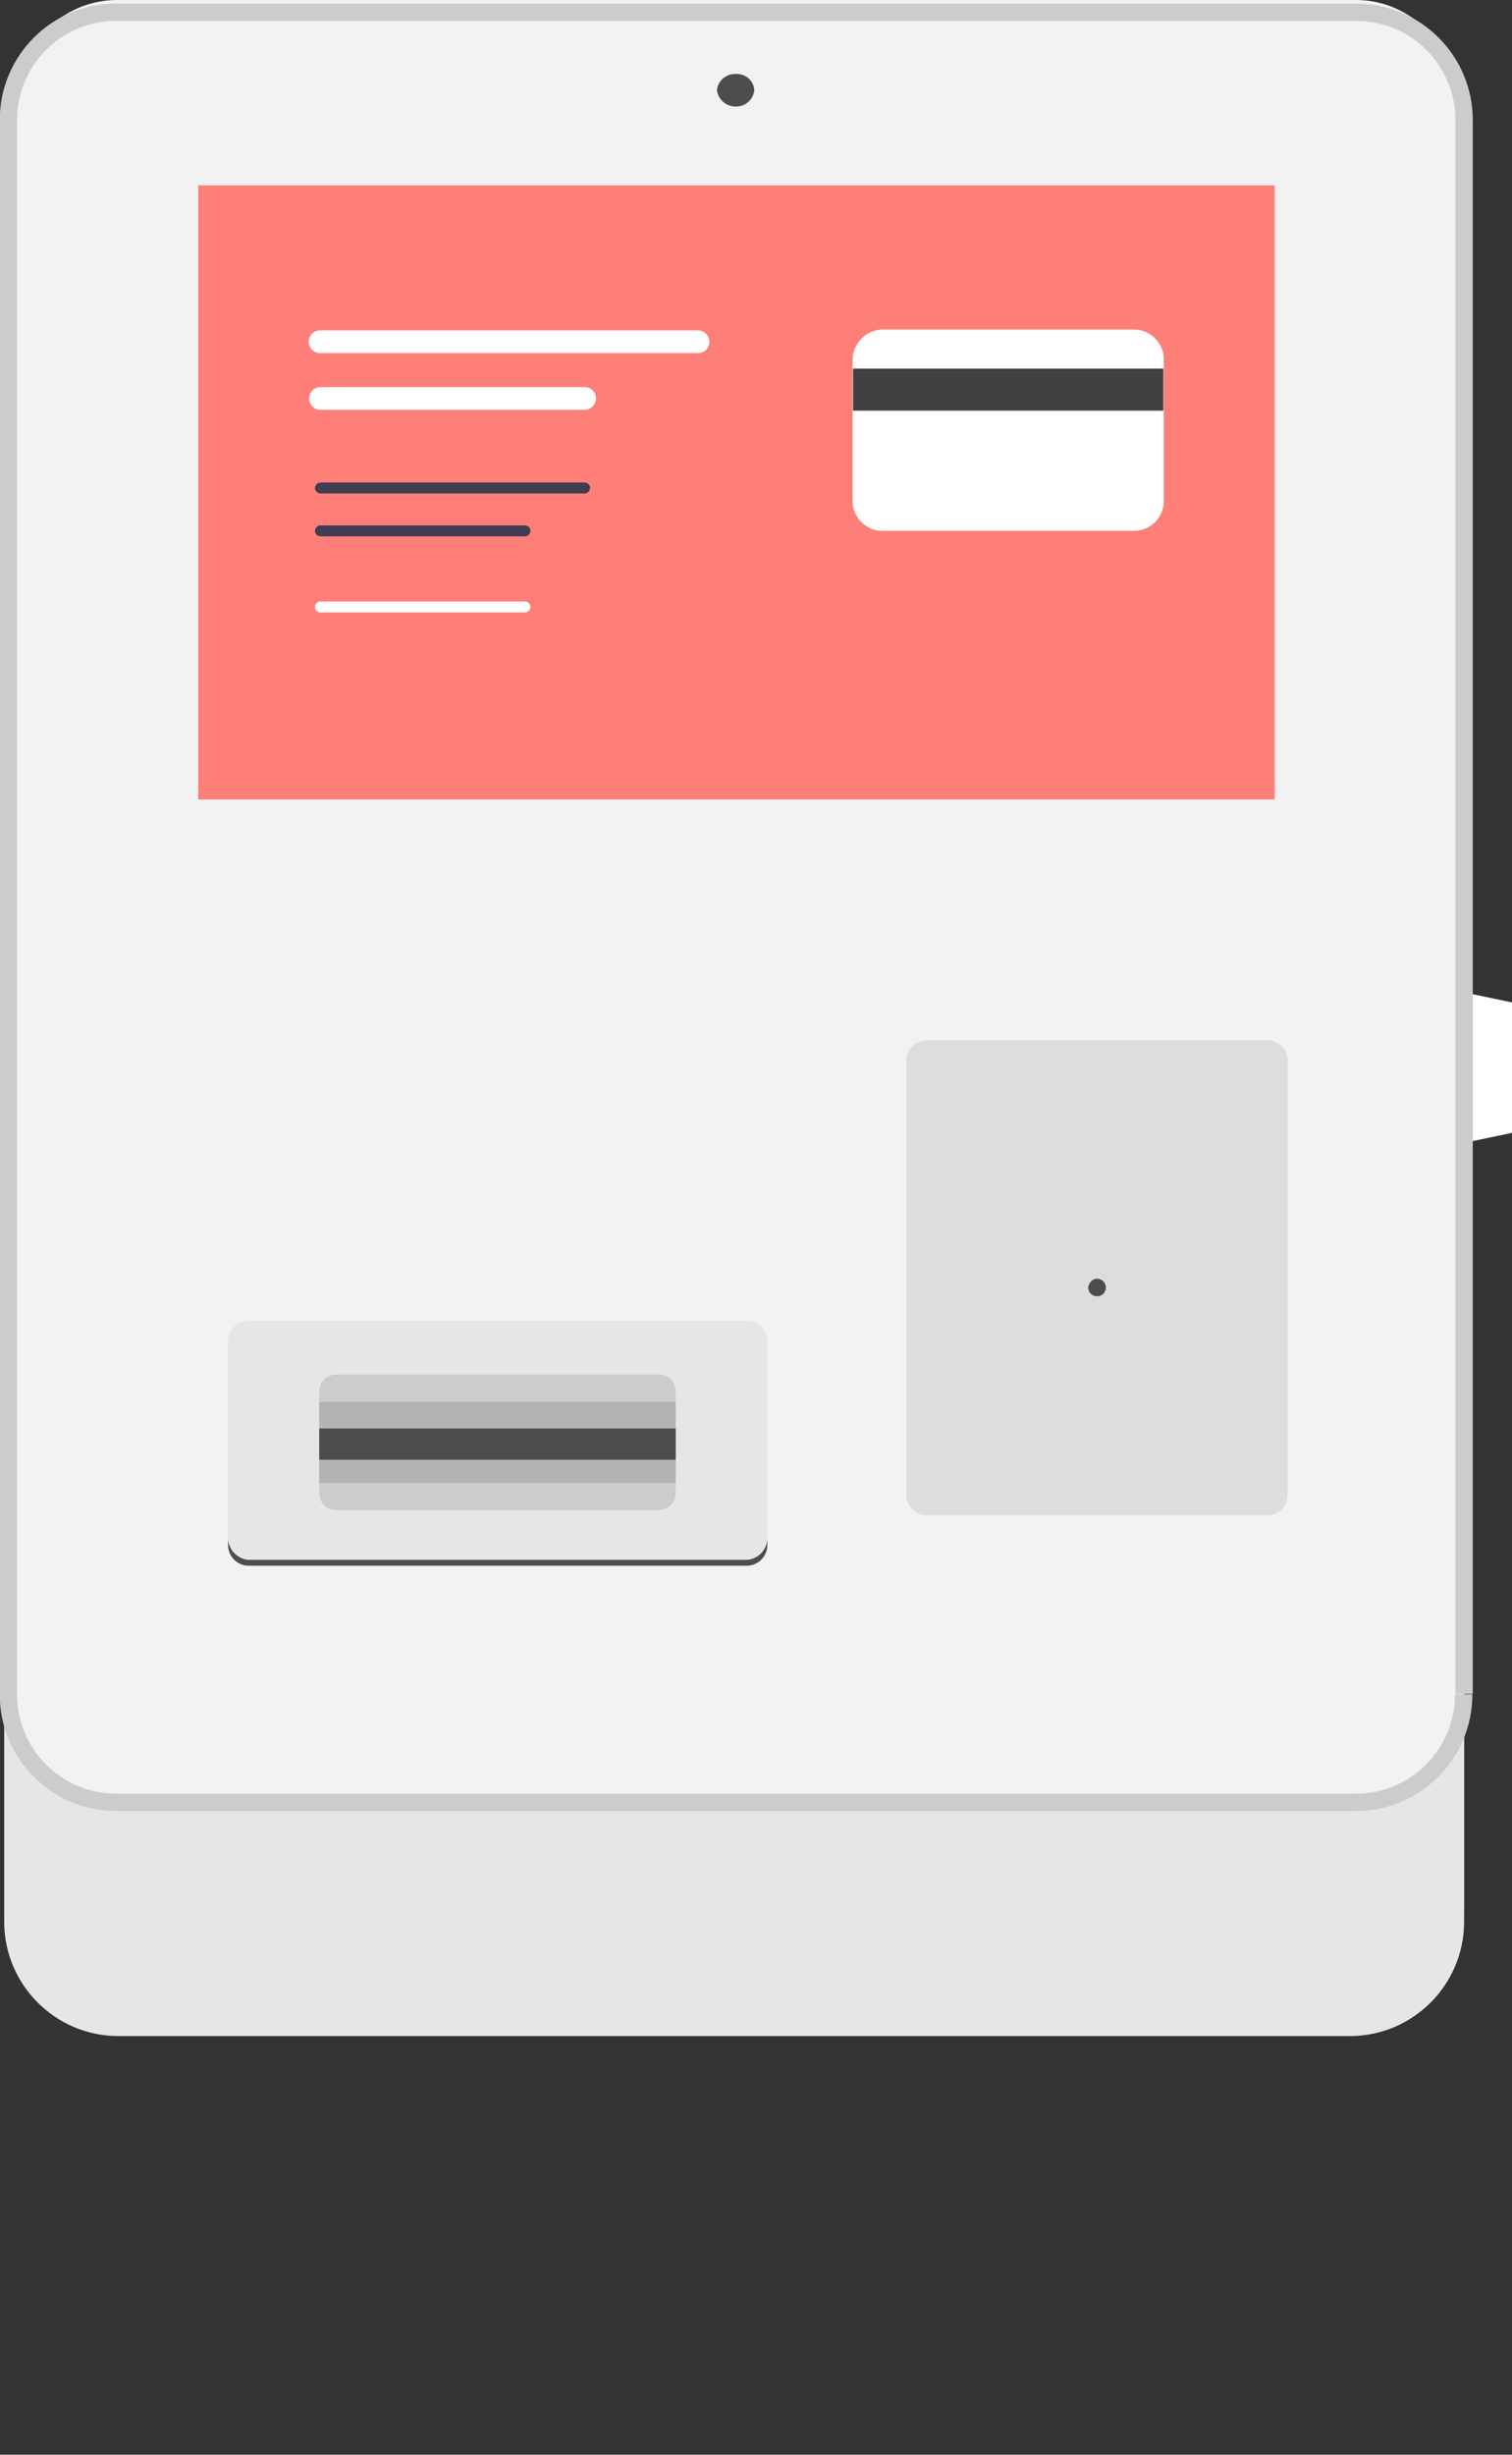 <svg version="1.1" id="el_W5k9hdQge" xmlns="http://www.w3.org/2000/svg" xmlns:xlink="http://www.w3.org/1999/xlink" x="0px" y="0px" viewBox="0 0 360 584" style="enable-background:new 0 0 360 584;" xml:space="preserve"><rect x="0" y="0" width="360" height="584" fill="#333333" stroke="none"/><style>@-webkit-keyframes kf_el_pUB7bZxOXkW_an_iTxgwCLkV{0%{-webkit-transform: translate(221.307px, 253.983px) translate(-221.307px, -253.983px) translate(50px, 340px);transform: translate(221.307px, 253.983px) translate(-221.307px, -253.983px) translate(50px, 340px);}16.67%{-webkit-transform: translate(221.307px, 253.983px) translate(-221.307px, -253.983px) translate(50px, 340px);transform: translate(221.307px, 253.983px) translate(-221.307px, -253.983px) translate(50px, 340px);}42.22%{-webkit-transform: translate(221.307px, 253.983px) translate(-221.307px, -253.983px) translate(0px, 0px);transform: translate(221.307px, 253.983px) translate(-221.307px, -253.983px) translate(0px, 0px);}44.44%{-webkit-transform: translate(221.307px, 253.983px) translate(-221.307px, -253.983px) translate(0px, 5px);transform: translate(221.307px, 253.983px) translate(-221.307px, -253.983px) translate(0px, 5px);}64.44%{-webkit-transform: translate(221.307px, 253.983px) translate(-221.307px, -253.983px) translate(0px, 5px);transform: translate(221.307px, 253.983px) translate(-221.307px, -253.983px) translate(0px, 5px);}81.11%{-webkit-transform: translate(221.307px, 253.983px) translate(-221.307px, -253.983px) translate(-100px, 340px);transform: translate(221.307px, 253.983px) translate(-221.307px, -253.983px) translate(-100px, 340px);}100%{-webkit-transform: translate(221.307px, 253.983px) translate(-221.307px, -253.983px) translate(-100px, 340px);transform: translate(221.307px, 253.983px) translate(-221.307px, -253.983px) translate(-100px, 340px);}}@keyframes kf_el_pUB7bZxOXkW_an_iTxgwCLkV{0%{-webkit-transform: translate(221.307px, 253.983px) translate(-221.307px, -253.983px) translate(50px, 340px);transform: translate(221.307px, 253.983px) translate(-221.307px, -253.983px) translate(50px, 340px);}16.67%{-webkit-transform: translate(221.307px, 253.983px) translate(-221.307px, -253.983px) translate(50px, 340px);transform: translate(221.307px, 253.983px) translate(-221.307px, -253.983px) translate(50px, 340px);}42.22%{-webkit-transform: translate(221.307px, 253.983px) translate(-221.307px, -253.983px) translate(0px, 0px);transform: translate(221.307px, 253.983px) translate(-221.307px, -253.983px) translate(0px, 0px);}44.44%{-webkit-transform: translate(221.307px, 253.983px) translate(-221.307px, -253.983px) translate(0px, 5px);transform: translate(221.307px, 253.983px) translate(-221.307px, -253.983px) translate(0px, 5px);}64.44%{-webkit-transform: translate(221.307px, 253.983px) translate(-221.307px, -253.983px) translate(0px, 5px);transform: translate(221.307px, 253.983px) translate(-221.307px, -253.983px) translate(0px, 5px);}81.11%{-webkit-transform: translate(221.307px, 253.983px) translate(-221.307px, -253.983px) translate(-100px, 340px);transform: translate(221.307px, 253.983px) translate(-221.307px, -253.983px) translate(-100px, 340px);}100%{-webkit-transform: translate(221.307px, 253.983px) translate(-221.307px, -253.983px) translate(-100px, 340px);transform: translate(221.307px, 253.983px) translate(-221.307px, -253.983px) translate(-100px, 340px);}}#el_W5k9hdQge *{-webkit-animation-duration: 3s;animation-duration: 3s;-webkit-animation-iteration-count: infinite;animation-iteration-count: infinite;-webkit-animation-timing-function: cubic-bezier(0, 0, 1, 1);animation-timing-function: cubic-bezier(0, 0, 1, 1);}#el_ZoVhMAf07I{fill: #F2F2F2;}#el_lTo6aj-TDV{fill: #FFFFFF;}#el_2JHLOS7-if{fill: #E6E6E6;}#el_iZdEvIuucm{fill: #F2F2F2;}#el_HLi0MjGzLr{fill: #DDDDDD;}#el_8yT2frDTBN{fill: #F2F2F2;}#el_byjGbCJy9y{fill: #F2F2F2;}#el_rkIenXtey_{fill: #4D4D4D;}#el_hiHgoU_2PI{fill: #4D4D4D;}#el_iSg8BNNSez{fill: #E6E6E6;}#el_3ZQmQHcEc5{fill: #4D4D4D;}#el_bP7Zi1inmZ{fill: #CCCCCC;}#el_DPDQDD2Jav{fill: #B3B3B3;}#el_9pB6ta-tSl{fill: #4D4D4D;}#el_A7PEeo2KEJ3{fill: #B3B3B3;}#el_kEiZ4tzevQV{fill: #CCCCCC;}#el_nakys4vFUw_{fill: #F2F2F2;}#el_LpfQf-6Xn9E{fill: none;stroke: #CCCCCC;stroke-width: 4.13;stroke-miterlimit: 10;}#el_mqJxhfHg4am{fill: #FE7F78;}#el_jV7-d1Obwf6{fill: #37E8D7;visibility: hidden;}#el_14Z4BK96uwu{fill: #FFFFFF;}#el_NbolSqt6oWT{fill: #FFFFFF;}#el_ymkq0wpGoKp{fill: #403C51;}#el_3jkFUR_PrlH{fill: #403C51;}#el_RxeR42Q9_rw{fill: #FFFFFF;}#el_4DAnol5lcdH{fill: #FFFFFF;}#el_G1_FBewD7E3{fill: #414042;}#el_iTLibhLCbLJ{fill: #FFFFFF;}#el_m4nNaMK-Nhx{fill: #FFFFFF;}#el_TDtTpj0ajPr{fill: #0E4160;}#el_bocySTRg-Q3{fill: #0E4160;}#el_b_5wY-5EYcd{fill: #FFFFFF;}#el_lTVzw-wk1KF{fill: #FFFFFF;}#el_DkgeoPMjtzh{fill: #414042;}#el_IiFUzixC9wd{display: none;fill: #B3B3B3;}#el_N83qxw4ho68{fill: #B3B3B3;}#el_jmcURlyRsxH{fill: #B3B3B3;}#el_A4OYVTyBWx3{fill: #B3B3B3;}#el_urbH_Xcz4Y9{fill: #B3B3B3;}#el_SOR5RXUG22c{fill: #CB6560;}#el_fBmqj3gR7me{fill: #2CB9AC;visibility: hidden;}#el_SZgoH4EX1bQ{fill: #FE7F78;}#el_KcKprW5u7Po{fill: #37E8D7;visibility: hidden;}#el_Xv4kjBN0OEn{fill: #CB6560;}#el_v5HbY5ivWIu{fill: #2CB9AC;visibility: hidden;}#el_HBBLdkVxql4{fill: #D9F1FE;}#el__FDQFiPM3am{-webkit-clip-path: url(#SVGID_2_);clip-path: url(#SVGID_2_);}#el_DZXdhAb3FX3{fill: #D4E2E9;}#el_6xo0_O0Co3q{fill: #0E3E5A;}#el_LtTK1pEMymw{fill: #359798;}#el_eaDfxCUSr8v{fill: #DDE7EC;}#el_9kQlgHkaoX7{fill: #308788;}#el_pOhVo2KJtu4{fill: #E2EBF0;}#el_BWOYarPnVXp{fill: #E2EBF0;}#el_6jb1_DxSXXC{fill: #0C3147;}#el_Xm2O2do7pgH{fill: #E2EBF0;}#el_IVhO9AyjNsu{fill: #E2F4FD;}#el_riIOR90DT10{fill: #E2EBF0;}#el_bgso06YUcIC{fill: #E2EBF0;}#el_uujHp1j4F4K{fill: #0E3A54;}#el_Zc3g2SZawSh{fill: #50BEBF;}#el_Q9o3BPLdkn0{fill: #43B0B1;}#el_1BXeX_SkSNN{fill: #43B0B1;}#el_6OJQumkRp00{fill: #3EA6A7;}#el_PAiKK31jSti{fill: #3EA6A7;}#el_d6rOxTWqYyN{fill: #50BEBF;}#el_WIWc6a7Nzq2{fill: #308788;}#el_2Y5-C-6HDJg{fill: #0C3147;}#el_zPsfNbiOaU0{fill: #0C3147;}#el_biBdkcdnFNf{fill: #0E3A54;}#el_J0igc60U54h{fill: #2D7B7C;}#el_KDdGX2JgcBV{fill: #308788;}#el_E3cEkOr1Rd_{fill: #3EA6A7;}#el_vlXCVq7Pnp5{fill: #E2F4FD;}#el_ZuR0fi4gtBY{fill: #E2F4FD;}#el_DwbCeniNbJW{fill: #308788;}#el_fUqdqL9WOtd{fill: #308788;}#el_nJIrvrk6Zq4{fill: #308788;}#el_WJ9D35mpoZx{fill: #2D7B7C;}#el_rb2BNCheZ7g{fill: #308788;}#el_84u9Hj1eEXP{fill: #E2F4FD;}#el_NHXdBEDLZKA{fill: #0C3147;}#el_t2FhPi0ih_D{fill: #2B7072;}#el_f8zKuvZgwus{fill: #E2F4FD;}#el_pd8U7iOPSpm{fill: #359798;}#el_i-uY9zcYTsY{fill: #359798;}#el_gkPjjjEvQzu{fill: #359798;}#el_VvOMkq9SaD0{fill: #359798;}#el_M9eaMjlPnAb{fill: #C1E8FD;}#el_uDpY57VrmGm{fill: #43B0B1;}#el_9Oiquk5Mwn_{fill: #2B7072;}#el_Toy0AJHiSBR{fill: #2D7B7C;}#el_1SeHvCdSi-l{fill: #2D7B7C;}#el_mEpOHXN_KSr{fill: #308788;}#el_P29nSCHOvlk{fill: #2B7072;}#el_3RPya0Rsgtm{fill: #D9F1FE;}#el_DzPz-dHaBEG{fill: #0E3A54;}#el_U3PnCIuM5QE{fill: #F3FBFE;}#el_HLPnByvPON6{fill: #F6FCFE;}#el_WZTbv8d-t1g{fill: #E4ECF0;}#el_-C2cY5DmPSL{fill: #E4ECF0;}#el_TtBzTiSpvAt{fill: #E4ECF0;}#el_J-t63ycJSIw{opacity: 0.3;}#el_noZ-jJ-10LS{fill: #0E4160;}#el_VIhaQaQFpo5{fill: #0E4160;}#el_uFPQKCeR2Rm{fill: #0E4160;}#el_TnZscbxSx0E{fill: #0E4160;}#el_zXwKBFG6CFJ{fill: #0E4160;}#el_hNjRMelTw9h{fill: #0E4160;}#el_hMNj60rQ_Ck{fill: #0E4160;}#el_sVz8GA1EMcE{fill: #0E4160;}#el_fEd9fo-d9vO{fill: #0E4160;}#el_0DgtMj2PSIR{fill: #0E4160;}#el_kg-WPYSlrV4{fill: #0E4160;}#el_VtK7ucBH126{fill: #0E4160;}#el_N-FFGJBDvAW{fill: #0E4160;}#el_LhdKPJmwB9n{fill: #0E4160;}#el_X4r7YdQDQfD{fill: #0E4160;}#el_Zf7V7huUb3a{fill: #0E4160;}#el_lT1aUsWuwlb{fill: #0E4160;}#el_YTiAJAtG-ZA{fill: #0E4160;}#el_aX_ZRUJxwqL{fill: #0E4160;}#el_bZkFU_HlsYo{fill: #0E4160;}#el_QmebnwW3but{fill: #0E4160;}#el_c3NmVKBexZa{fill: #0E4160;}#el_qJj-OGLzWoj{fill: #0E4160;}#el_b_XLdeDFdty{fill: #0E4160;}#el_8xvi3zbvH_R{fill: #0E4160;}#el_qqY8mYGMWVC{fill: #0E4160;}#el_jD71RPd2uhq{fill: #0E4160;}#el_1LnVXfX040G{fill: #0E4160;}#el_kUpJBOyNVyl{fill: #0E4160;}#el_s7NAJJDHZu-{fill: #0E4160;}#el_pEHB_YB1IM5{fill: #0E4160;}#el_Ai2epneKUFZ{fill: #0E4160;}#el_ti7_InAjCpX{fill: #0E4160;}#el_X6xAlCanWSS{fill: #0E4160;}#el_NoTIKFXv2xz{fill: #0E4160;}#el_Aq0q2CgGnGQ{fill: #0E4160;}#el_fua3D2MtKO7{fill: #0E4160;}#el_Ekfx9s50H6x{fill: #0E4160;}#el_Nm7h508EPN2{fill: #0E4160;}#el_4TFvCRITYmF{fill: #0E4160;}#el_ppSBZZkTeq0{fill: #0E4160;}#el_xCUWIeNDA0g{fill: #0E4160;}#el_D1r-MYIc3wM{fill: #0E4160;}#el_Di_FmWdeYL1{fill: #0E4160;}#el_OzWVfS1POEl{fill: #0E4160;}#el_MVvqVWYAZIO{fill: #0E4160;}#el_1bbo8rc1Kpy{fill: #0E4160;}#el_fMhCdoZsTTr{fill: #0E4160;}#el_U4a1L2quGwf{fill: #0E4160;}#el_56wRk83vk8l{fill: #0E4160;}#el_mXkWrUAHA7T{fill: #0E4160;}#el_HgtDRkawYW6{fill: #0E4160;}#el_emS5_TEK9kZ{fill: none;stroke: #000000;stroke-width: 0.507;stroke-miterlimit: 10;}#el_u5tD2tjvriU{fill: none;stroke: #000000;stroke-width: 0.507;stroke-miterlimit: 10;}#el_SqKXbtokc0Z{fill: none;stroke: #000000;stroke-width: 0.507;stroke-miterlimit: 10;}#el_yjQ8kZDoH-H{fill: none;stroke: #000000;stroke-width: 0.507;stroke-miterlimit: 10;}#el_1cTsPczvVeX{fill: none;stroke: #000000;stroke-width: 0.507;stroke-miterlimit: 10;}#el_oUofagu_Mk7{fill: #FFFFFF;}#el_cK3iNF9iuHr{fill: #FFFFFF;}#el_FA7aD9H2Qng{fill: #FFFFFF;}#el_VOOask2GWqe{fill: #FFFFFF;}#el_uy1Grqn48Wz{fill: #FFFFFF;}#el_CZE9m_sObSv{fill: #FFFFFF;}#el_bBpHsMJZ0JJ{fill: #FFFFFF;}#el_82iZaVXSxoh{fill: #FFFFFF;}#el_LaGM90HBlIm{fill: #FFFFFF;}#el_JG4JUn589EV{fill: #FFFFFF;}#el_tgtmlmfAB_T{fill: #FFFFFF;}#el_5L9R7oebj40{fill: #FFFFFF;}#el_io6i8MDnz1r{fill: #FFFFFF;}#el_uRYUlc-jjMQ{fill: #FFFFFF;}#el_MyygwgnIGNQ{fill: #FFFFFF;}#el_j02W0BICRoR{fill: #FFFFFF;}#el_MzAurjUfSXb{fill: #FFFFFF;}#el_N3LQ9ccURxC{fill: #B3B3B3;}#el_ZVdXmiXkjeJ{visibility: hidden;}#el_pUB7bZxOXkW_an_iTxgwCLkV{-webkit-animation-fill-mode: backwards;animation-fill-mode: backwards;-webkit-transform: translate(221.307px, 253.983px) translate(-221.307px, -253.983px) translate(50px, 340px);transform: translate(221.307px, 253.983px) translate(-221.307px, -253.983px) translate(50px, 340px);-webkit-animation-name: kf_el_pUB7bZxOXkW_an_iTxgwCLkV;animation-name: kf_el_pUB7bZxOXkW_an_iTxgwCLkV;-webkit-animation-timing-function: cubic-bezier(0.42, 0, 0.58, 1);animation-timing-function: cubic-bezier(0.42, 0, 0.58, 1);}</style>
	<style>svg {cursor : none;}</style>
<title>douro-BTC-amazonite</title>
<path d="M27.8,481.5h295.1c14.2,0,25.7-13,25.7-29.1V29.1C348.6,13,337.1,0,322.9,0H27.8C13.6,0,2.1,13,2.1,29.1v423.4&#10;&#9;C2.1,468.5,13.6,481.5,27.8,481.5z" id="el_ZoVhMAf07I"/>
<g id="el_qpaooKg_dK">
	<path d="M361,240.1v27.7c0,0.8-0.6,1.6-1.4,1.8l-11,2.3v-35.8l11,2.3C360.4,238.5,361,239.3,361,240.1z" id="el_lTo6aj-TDV"/>
	<path d="M348.6,403.1v54.1c0,15-12.2,27.2-27.2,27.2H28.2c-15,0-27.2-12.2-27.2-27.2v-54.1h1&#10;&#9;&#9;c0,14.2,11.5,25.7,25.7,25.7h295.1C337.1,428.8,348.6,417.3,348.6,403.1z" id="el_2JHLOS7-if"/>
	<path d="M303.5,190.2h0.7V44.1h-0.7V44H47.2v0.1h-0.8v146.1L303.5,190.2L303.5,190.2z M348.6,403v0.1&#10;&#9;&#9;c0,14.2-11.5,25.7-25.7,25.7H27.8C13.6,428.8,2,417.3,2,403.1V28.6C2,14.4,13.5,2.8,27.7,2.8l0,0h295.1c14.2,0,25.7,11.5,25.7,25.7&#10;&#9;&#9;l0,0L348.6,403L348.6,403z M306.6,355.6V252.4c0-2.7-2.2-4.9-4.9-4.9l0,0h-81c-2.7,0-4.9,2.2-4.9,4.9l0,0v103.2&#10;&#9;&#9;c0,2.7,2.2,4.9,4.9,4.9l0,0h81C304.5,360.5,306.6,358.3,306.6,355.6z M182.7,367.6v-48.5c0-2.7-2.2-4.9-4.9-4.9H59.2&#10;&#9;&#9;c-2.7,0-4.9,2.2-4.9,4.9v48.5c0,2.7,2.2,4.9,4.9,4.9l0,0h118.6C180.5,372.5,182.7,370.3,182.7,367.6L182.7,367.6z M179.6,21.5&#10;&#9;&#9;c-0.3-2.5-2.6-4.2-5-3.8c-2,0.3-3.6,1.8-3.8,3.8c0.3,2.5,2.6,4.2,5.1,3.8C177.8,25.1,179.3,23.5,179.6,21.5z" id="el_iZdEvIuucm"/>
	<path d="M306.6,252.4v103.2c0,2.7-2.2,4.9-4.9,4.9h-81c-2.7,0-4.9-2.2-4.9-4.9l0,0V252.4c0-2.7,2.2-4.9,4.9-4.9l0,0h81&#10;&#9;&#9;C304.5,247.5,306.6,249.7,306.6,252.4L306.6,252.4z M263.3,306.3c0-1.1-0.9-2.1-2.1-2.1s-2.1,0.9-2.1,2.1c0,1.1,0.9,2.1,2.1,2.1&#10;&#9;&#9;S263.3,307.5,263.3,306.3L263.3,306.3z" id="el_HLi0MjGzLr"/>
	<rect x="303.5" y="44.1" width="0.7" height="146.1" id="el_8yT2frDTBN"/>
	<rect x="47.2" y="44.1" width="256.3" height="0.1" id="el_byjGbCJy9y"/>
	<path d="M261.2,304.2c1.1,0,2.1,0.9,2.1,2.1s-0.9,2.1-2.1,2.1s-2.1-0.9-2.1-2.1l0,0&#10;&#9;&#9;C259.2,305.2,260.1,304.2,261.2,304.2L261.2,304.2z" id="el_rkIenXtey_"/>
	<path d="M182.7,365.8v1.8c0,2.7-2.2,4.9-4.9,4.9l0,0H59.2c-2.7,0-4.9-2.2-4.9-4.9l0,0v-1.8c0,2.9,2.4,5.3,5.3,5.3l0,0&#10;&#9;&#9;h117.7C180.3,371.2,182.7,368.8,182.7,365.8L182.7,365.8z" id="el_hiHgoU_2PI"/>
	<path d="M182.7,319.1v46.7c0,2.9-2.4,5.3-5.3,5.3l0,0H59.6c-2.9,0-5.3-2.4-5.3-5.3l0,0v-46.7c0-2.7,2.2-4.9,4.9-4.9&#10;&#9;&#9;h118.6C180.5,314.2,182.7,316.4,182.7,319.1z M160.9,355.3V331c0-2.2-1.8-4-4-4l0,0H80c-2.2,0-4,1.8-4,4l0,0v24.4c0,2.2,1.8,4,4,4&#10;&#9;&#9;l0,0h76.9C159.1,359.4,160.9,357.6,160.9,355.3L160.9,355.3z" id="el_iSg8BNNSez"/>
	<path d="M175.2,17.6c2.3-0.1,4.3,1.6,4.4,3.9c-0.3,2.5-2.6,4.2-5.1,3.8c-2-0.3-3.5-1.8-3.8-3.8&#10;&#9;&#9;C170.9,19.2,172.9,17.5,175.2,17.6z" id="el_3ZQmQHcEc5"/>
	<path d="M160.9,352.8v2.5c0,2.2-1.8,4-4,4l0,0H80c-2.2,0-4-1.8-4-4l0,0v-2.5H160.9z" id="el_bP7Zi1inmZ"/>
	<rect x="76" y="347.3" width="84.9" height="5.5" id="el_DPDQDD2Jav"/>
	<rect x="76" y="339.8" width="84.9" height="7.5" id="el_9pB6ta-tSl"/>
	<rect x="76" y="333.5" width="84.9" height="6.3" id="el_A7PEeo2KEJ3"/>
	<path d="M160.9,331v2.5H76V331c0-2.2,1.8-4,4-4l0,0h76.9C159.1,327,160.9,328.7,160.9,331L160.9,331z" id="el_kEiZ4tzevQV"/>
	<rect x="46.4" y="44.1" width="0.8" height="146.1" id="el_nakys4vFUw_"/>
	<path d="M348.6,403V28.6c0-14.2-11.5-25.7-25.7-25.7l0,0H27.8C13.6,2.8,2,14.3,2,28.6l0,0v374.5&#10;&#9;&#9;c0,14.2,11.5,25.7,25.7,25.7h295.1c14.2,0,25.7-11.5,25.7-25.7" id="el_LpfQf-6Xn9E"/>
</g>
<rect id="el_mqJxhfHg4am" x="47.2" y="44.1" width="256.3" height="146.1"/>

<g id="el_mhUmlxiSXV8">
	<path d="M166.2,84h-90c-1.5,0-2.7-1.2-2.7-2.7s1.2-2.7,2.7-2.7h90c1.5,0,2.7,1.2,2.7,2.7S167.8,84,166.2,84z" id="el_14Z4BK96uwu"/>
	<path d="M139.2,97.5H76.3c-1.5,0-2.7-1.2-2.7-2.7s1.2-2.7,2.7-2.7h62.9c1.5,0,2.7,1.2,2.7,2.7&#10;&#9;&#9;C141.9,96.3,140.7,97.5,139.2,97.5z" id="el_NbolSqt6oWT"/>
	<path d="M139.2,117.4H76.3c-0.7,0-1.3-0.6-1.3-1.3c0-0.7,0.6-1.3,1.3-1.3h62.9c0.7,0,1.3,0.6,1.3,1.3&#10;&#9;&#9;C140.5,116.8,139.9,117.4,139.2,117.4z" id="el_ymkq0wpGoKp"/>
	<path d="M125,127.6H76.3c-0.7,0-1.3-0.6-1.3-1.3s0.6-1.3,1.3-1.3H125c0.7,0,1.3,0.6,1.3,1.3S125.7,127.6,125,127.6z" id="el_3jkFUR_PrlH"/>
	<path d="M125,145.7H76.3c-0.7,0-1.3-0.6-1.3-1.3s0.6-1.3,1.3-1.3H125c0.7,0,1.3,0.6,1.3,1.3&#10;&#9;&#9;C126.3,145.1,125.7,145.7,125,145.7z" id="el_RxeR42Q9_rw"/>
	<path d="M210.2,78.4H270c3.9,0,7.1,3.2,7.1,7.1v33.7c0,3.9-3.2,7.1-7.1,7.1h-59.9c-3.9,0-7.1-3.2-7.1-7.1V85.5&#10;&#9;&#9;C203.1,81.6,206.3,78.4,210.2,78.4z" id="el_4DAnol5lcdH"/>
	<rect x="203.1" y="87.7" width="73.9" height="10" id="el_G1_FBewD7E3"/>
</g>

<g id="el_pUB7bZxOXkW_an_iTxgwCLkV" data-animator-group="true" data-animator-type="0"><g id="el_pUB7bZxOXkW">
	<polygon points="244.4,367.1 272.2,383.7 290.1,356.6 263,341.8 &#9;" id="el_IiFUzixC9wd"/>
	<path id="el_N83qxw4ho68" d="M237.8,340.9C237.9,340.9,237.9,340.9,237.8,340.9L237.8,340.9l37.3,8.3l-3.5,8.3l-34.8-0.2&#10;&#9;&#9;l0,0c0,0,0,0-0.1,0c-4.9,0-8.6-3.7-8.3-8.3S232.3,339.5,237.8,340.9z"/>
	<path id="el_jmcURlyRsxH" d="M240.6,353.3L240.6,353.3L240.6,353.3l33-1.9l2.1,15.1l-33,1.8l0,0c0,0,0,0-0.1,0&#10;&#9;&#9;c-4.6,0.3-8.9-2.9-9.4-7.1S236,353.5,240.6,353.3z"/>
	<path id="el_A4OYVTyBWx3" d="M243.1,366.1L243.1,366.1L243.1,366.1l30,1.3L273,381l-29.9-1.3l0,0c0,0,0,0-0.1,0&#10;&#9;&#9;c-4.2-0.2-7.6-3.4-7.6-7.2S238.8,365.9,243.1,366.1z"/>
	<path id="el_urbH_Xcz4Y9" d="M273.9,330c1.8-0.1,3.6,0.5,4.9,1.7l14.7,12.4c2.1,1.9,3.3,4.5,3.3,7.3l0.5,54.3&#10;&#9;&#9;c0,3.2-2.9,5.6-6.5,5.4l-13-0.6c-3.6-0.2-6.5-2.9-6.5-6l2.6-45.4l-11.4-9.6l-24.5-0.3c-10.5,0.2-16.4-4.5-14.7-10.6&#10;&#9;&#9;c1-3.6,3.1-6.2,11.1-6.1L273.9,330z"/>
	<g id="el_kcfPAvbrmqm">
		<path id="el_SOR5RXUG22c" d="M272.2,256.6l36.3,69.8c1.1,2.1,0.3,4.7-1.8,5.8l-42.8,22.2c-2.1,1.1-4.7,0.3-5.8-1.8&#10;&#9;&#9;&#9;l-36.3-69.8c-1.1-2.1-0.3-4.7,1.8-5.8l42.8-22.2C268.5,253.7,271.1,254.5,272.2,256.6z"/>
		
		<path id="el_SZgoH4EX1bQ" d="M271.8,255.8l36.7,70.5c0.9,1.7,0.2,3.7-1.4,4.6l-43.5,22.6c-1.7,0.9-3.7,0.2-4.6-1.4&#10;&#9;&#9;&#9;l-36.7-70.5c-0.9-1.7-0.2-3.7,1.4-4.6l43.5-22.6C268.9,253.5,270.9,254.1,271.8,255.8z"/>
		
		<g id="el_nd4jy2knUTM">
			<path id="el_Xv4kjBN0OEn" d="M282.1,292.4L246.3,311c-1.3,0.7-2.9,0.2-3.6-1.1l-13.9-26.8c-0.7-1.3-0.2-2.9,1.1-3.6&#10;&#9;&#9;&#9;&#9;l35.8-18.6c1.3-0.7,2.9-0.2,3.6,1.1l13.9,26.8C283.9,290.1,283.4,291.7,282.1,292.4z"/>
			
			<polygon points="241.3,307.3 236.9,299 254.5,285.9 261.5,281.9 265.3,284.1 265.8,287.6 244.7,301.3 &#9;&#9;&#9;" id="el_HBBLdkVxql4"/>
			<g id="el_UZJjOEuyHHK">
				<g id="el_HmUNfj5nX5C">
					<g id="el_4afPA_iCM26">
						<defs>
							<path id="SVGID_1_" d="M282.1,292.4L246.3,311c-1.3,0.7-2.9,0.2-3.6-1.1l-13.9-26.8c-0.7-1.3-0.2-2.9,1.1-3.6l35.8-18.6&#10;&#9;&#9;&#9;&#9;&#9;&#9;&#9;&#9;c1.3-0.7,2.9-0.2,3.6,1.1l13.9,26.8C283.9,290.1,283.4,291.7,282.1,292.4z"/>
						</defs>
						<clipPath id="SVGID_2_">
							<use xlink:href="#SVGID_1_" style="overflow:visible;"/>
						</clipPath>
						<g id="el__FDQFiPM3am">
							<g id="el_wSZjWKrmJnt">
								<g id="el_X6AtfXVB4pm">
									<path d="M236.6,298.4c0.4-0.2,0.8-0.5,1.2-0.7c0.3-0.2,0.6-0.4,0.9-0.6c0.3-0.2,0.6-0.4,1-0.6&#10;&#9;&#9;&#9;&#9;&#9;&#9;&#9;&#9;&#9;&#9;c0.3-0.2,0.6-0.4,0.9-0.6c0.3-0.2,0.7-0.4,1-0.6c0.2-0.1,0.4-0.2,0.6-0.4c0.3-0.2,0.7-0.4,1-0.6s0.6-0.4,0.9-0.6&#10;&#9;&#9;&#9;&#9;&#9;&#9;&#9;&#9;&#9;&#9;c0.5-0.3,0.9-0.6,1.4-0.9c0.3-0.2,0.6-0.4,0.9-0.6c0.5-0.3,1-0.6,1.4-0.9c0.3-0.2,0.6-0.4,0.9-0.6c0.4-0.2,0.7-0.5,1.1-0.7&#10;&#9;&#9;&#9;&#9;&#9;&#9;&#9;&#9;&#9;&#9;c0.3-0.2,0.6-0.4,0.9-0.6c0.3-0.2,0.6-0.4,1-0.6c0.3-0.2,0.6-0.4,0.9-0.6c0.5-0.3,1-0.6,1.4-0.9c0.3-0.2,0.6-0.4,0.9-0.6&#10;&#9;&#9;&#9;&#9;&#9;&#9;&#9;&#9;&#9;&#9;c0.3-0.2,0.7-0.5,1-0.7s0.6-0.4,0.9-0.6c0.3-0.2,0.7-0.4,1-0.7c0.2-0.1,0.4-0.2,0.5-0.3c0.3-0.2,0.7-0.5,1-0.7&#10;&#9;&#9;&#9;&#9;&#9;&#9;&#9;&#9;&#9;&#9;c0.1-0.1,0.3-0.2,0.4-0.3c0.1-0.1,0.2,0,0.3,0c0,0.1,0,0.1-0.1,0.1s-0.2,0.1-0.3,0.1c-0.1,0-0.2,0.1-0.3,0.1&#10;&#9;&#9;&#9;&#9;&#9;&#9;&#9;&#9;&#9;&#9;c-0.2,0.2-0.4,0.3-0.6,0.4s-0.4,0.3-0.6,0.4c-0.1,0.2-0.2,0.3-0.4,0.4c-0.1,0-0.2,0.1-0.2,0.3c0,0.2-0.1,0.3-0.3,0.4&#10;&#9;&#9;&#9;&#9;&#9;&#9;&#9;&#9;&#9;&#9;c-0.2,0.1-0.3,0.2-0.5,0.3c-0.2,0.1-0.3,0.2-0.4,0.3c-0.1,0.1-0.3,0.1-0.4,0.3h-0.1c-0.1,0.1-0.3,0.1-0.4,0.2&#10;&#9;&#9;&#9;&#9;&#9;&#9;&#9;&#9;&#9;&#9;c-0.3,0.3-0.7,0.5-1.1,0.7c-0.2,0.1-0.5,0.3-0.7,0.4c-0.4,0.3-0.9,0.5-1.3,0.8c-0.4,0.3-0.8,0.6-1.2,0.8&#10;&#9;&#9;&#9;&#9;&#9;&#9;&#9;&#9;&#9;&#9;c-0.2,0.1-0.3,0.2-0.4,0.3l-0.3,0.1c-0.2,0.1-0.3,0.2-0.5,0.3c-0.4,0.2-0.8,0.5-1.2,0.7c-0.1,0-0.2,0.2-0.3,0.2&#10;&#9;&#9;&#9;&#9;&#9;&#9;&#9;&#9;&#9;&#9;c-0.3,0.2-0.6,0.4-0.9,0.6c-0.5,0.3-0.9,0.6-1.3,0.9c-0.5,0.3-0.9,0.6-1.4,0.9c-0.2,0.1-0.3,0.2-0.4,0.3l-0.2,0.1&#10;&#9;&#9;&#9;&#9;&#9;&#9;&#9;&#9;&#9;&#9;c-0.3,0.2-0.6,0.4-1,0.6c-0.1,0.1-0.2,0.1-0.3,0.2c-0.5,0.3-1,0.7-1.5,1c-0.6,0.4-1.3,0.8-1.9,1.2c-0.5,0.3-1,0.6-1.5,0.9&#10;&#9;&#9;&#9;&#9;&#9;&#9;&#9;&#9;&#9;&#9;c-0.2,0.1-0.4,0.2-0.6,0.3c-0.3,0.2-0.6,0.4-1,0.6L236.6,298.4z" id="el_DZXdhAb3FX3"/>
									<path d="M271.3,285.8C271.4,285.9,271.4,285.9,271.3,285.8c-0.1,0-0.2,0.1-0.4,0.1c-0.1,0-0.1,0,0,0.1&#10;&#9;&#9;&#9;&#9;&#9;&#9;&#9;&#9;&#9;&#9;c0.1,0.2,0.2,0.3,0.4,0.3c0,1,0,1.9,0,2.9c-0.4-0.1-0.7-0.2-1.1-0.3c-0.4-0.1-0.7-0.2-1.1-0.3c-0.2,0-0.2-0.1-0.2-0.3&#10;&#9;&#9;&#9;&#9;&#9;&#9;&#9;&#9;&#9;&#9;c0.1-0.8,0.1-1.6,0.2-2.4v-0.1h0.1c0.2,0,0.4,0.1,0.6,0.1c0,0,0,0,0.1,0c0,0.1,0.1,0.2,0.2,0.1s0.2-0.1,0.1-0.3&#10;&#9;&#9;&#9;&#9;&#9;&#9;&#9;&#9;&#9;&#9;c0-0.1,0-0.1,0-0.2c0.1-0.1,0.2-0.2,0-0.4c0.1,0,0.1,0.1,0.2,0.1h0.1c0-0.1,0-0.1,0-0.1c-0.1,0-0.1-0.1,0-0.1&#10;&#9;&#9;&#9;&#9;&#9;&#9;&#9;&#9;&#9;&#9;c0,0,0.1-0.1,0-0.1c-0.2-0.1-0.1-0.2-0.1-0.3c0,0,0.1,0,0.1-0.1l0,0c0.3,0,0.3,0,0.4,0.2c0,0.1,0.1,0.3,0.2,0.4&#10;&#9;&#9;&#9;&#9;&#9;&#9;&#9;&#9;&#9;&#9;c0,0.1,0.1,0.2-0.1,0.3c0,0-0.1,0-0.1,0.1l0.1,0.1C271.2,285.6,271.3,285.7,271.3,285.8z" id="el_6xo0_O0Co3q"/>
									<path d="M267.7,294.2c-0.1-0.1-0.1,0-0.2,0.1c-0.1,0.2-0.2,0.4-0.4,0.5c-0.1,0-0.1,0-0.1-0.1&#10;&#9;&#9;&#9;&#9;&#9;&#9;&#9;&#9;&#9;&#9;c0-0.2-0.2-0.3-0.3-0.4l0.6-0.4c-0.3,0-0.6,0.1-0.9,0.1c0-0.1,0.1-0.2-0.1-0.1c0,0,0,0-0.1,0c-0.2-0.1-0.2-0.3,0-0.4&#10;&#9;&#9;&#9;&#9;&#9;&#9;&#9;&#9;&#9;&#9;c0,0,0.1,0,0.1-0.1s-0.1,0-0.1,0c0,0.1-0.1,0.1-0.2,0.1c-0.2-0.1-0.2,0-0.3,0.1c-0.2,0.1-0.2,0.1-0.3-0.2&#10;&#9;&#9;&#9;&#9;&#9;&#9;&#9;&#9;&#9;&#9;c0.1,0.1,0.2,0.1,0.3,0c-0.1-0.1-0.3-0.4-0.5-0.2c-0.1-0.1-0.3-0.2-0.5-0.1c-0.1,0.1-0.2,0-0.2,0c0-0.1,0.1-0.2,0.1-0.4&#10;&#9;&#9;&#9;&#9;&#9;&#9;&#9;&#9;&#9;&#9;h0.1c0.1,0,0.1,0.1,0.1,0.1c0.2,0.2,0.2,0.2,0.4,0c0.1,0,0.1,0.1,0.2,0s0.1,0,0.2,0.1c0,0.1,0,0.1,0,0.2s0.1,0.1,0.2,0.1&#10;&#9;&#9;&#9;&#9;&#9;&#9;&#9;&#9;&#9;&#9;c0,0.1,0.1,0.1,0.2,0c0.1,0,0.1,0.2,0.2,0h0.1c0.2,0.1,0.3,0.1,0.4,0.3c0.1,0.1,0.2,0.1,0.3,0l0,0c0.1-0.1,0.2-0.2,0.3,0&#10;&#9;&#9;&#9;&#9;&#9;&#9;&#9;&#9;&#9;&#9;h0.1c0.1-0.1,0-0.3,0-0.4s-0.1,0-0.2,0c-0.1-0.1,0.1-0.2,0-0.2c-0.2-0.1-0.1-0.3-0.2-0.4c0-0.1,0-0.1,0-0.1&#10;&#9;&#9;&#9;&#9;&#9;&#9;&#9;&#9;&#9;&#9;c-0.1-0.1-0.2,0-0.3,0.1c0-0.1,0-0.2,0.1-0.2c0.1-0.1,0-0.1,0-0.2l0,0c-0.1-0.1-0.1-0.2-0.2-0.4l0.3,0.1l0,0&#10;&#9;&#9;&#9;&#9;&#9;&#9;&#9;&#9;&#9;&#9;c0.1,0,0.1,0,0.2,0h0.1l0,0c0.1,0.1,0.3,0.1,0.4,0.1c0.6,0.1,1.2,0.3,1.8,0.4c0.1,0,0.2,0.1,0.3,0.1&#10;&#9;&#9;&#9;&#9;&#9;&#9;&#9;&#9;&#9;&#9;c-0.1,0.1-0.2,0.1-0.3,0.2l-0.1,0.1c-0.1,0-0.2,0.1-0.2,0.2c0,0,0,0.1,0.1,0.1l0.1,0.1c0,0.2,0.1,0.1,0.2,0.1&#10;&#9;&#9;&#9;&#9;&#9;&#9;&#9;&#9;&#9;&#9;s0.2,0,0.3-0.1c0.1-0.1,0-0.1,0-0.2s-0.1,0-0.1,0c-0.1,0.1-0.1,0-0.2,0h-0.1l0,0c0,0,0,0,0.1,0c0.2,0,0.4-0.1,0.6-0.3&#10;&#9;&#9;&#9;&#9;&#9;&#9;&#9;&#9;&#9;&#9;c0,0,0.1-0.1,0.2-0.1l1.6,0.3l0.3,0.1l-0.4,0.1c-0.1,0-0.2,0-0.2,0c-0.7,0.2-1.3,0.3-2,0.5c-0.2,0-0.3,0.1-0.3,0.3h-0.1&#10;&#9;&#9;&#9;&#9;&#9;&#9;&#9;&#9;&#9;&#9;c0,0,0-0.1-0.1-0.1s0-0.1,0-0.1c0.1,0,0.2,0,0.3-0.1c0,0,0.1,0,0.1-0.1s-0.1-0.1-0.1-0.1c-0.1,0-0.2,0.1-0.3,0.2&#10;&#9;&#9;&#9;&#9;&#9;&#9;&#9;&#9;&#9;&#9;c-0.1,0-0.1,0.1,0,0.2l0,0l0.1,0.1c-0.1,0.1-0.1,0.1-0.2,0.2c0-0.1,0-0.2-0.1-0.3c-0.1-0.1-0.3-0.1-0.4-0.2&#10;&#9;&#9;&#9;&#9;&#9;&#9;&#9;&#9;&#9;&#9;c-0.1,0-0.2,0.2-0.3,0.3c-0.1,0.1-0.2,0.2-0.1,0.3C267.8,294.1,267.7,294.2,267.7,294.2z M270.1,293c0,0,0-0.1,0.1-0.1&#10;&#9;&#9;&#9;&#9;&#9;&#9;&#9;&#9;&#9;&#9;s0.1-0.1,0.1-0.2c-0.1-0.1-0.1,0-0.2,0.1l-0.1,0.1C269.9,292.9,269.9,293,270.1,293C270,293,270,293,270.1,293&#10;&#9;&#9;&#9;&#9;&#9;&#9;&#9;&#9;&#9;&#9;C270,293,270,293,270.1,293L270.1,293z" id="el_LtTK1pEMymw"/>
									<path d="M267,291.6h-0.1c0-0.1-0.1-0.1-0.2,0l0,0c0-0.1-0.1-0.1-0.2-0.1c-0.4-0.1-0.8-0.2-1.2-0.4&#10;&#9;&#9;&#9;&#9;&#9;&#9;&#9;&#9;&#9;&#9;c-0.1,0-0.1,0-0.2,0l-0.3-0.2c-0.1,0.2-0.1,0.5-0.3,0.7c-0.1,0-0.2,0-0.2-0.1l0,0c0-0.1,0-0.2-0.1-0.3&#10;&#9;&#9;&#9;&#9;&#9;&#9;&#9;&#9;&#9;&#9;c-0.1-0.1-0.2-0.2-0.1-0.3c0,0,0-0.1-0.1-0.1c0-0.2,0.1-0.3,0.3-0.4c0.1,0,0.1-0.1,0.1-0.2c0-0.2,0.1-0.3,0.3-0.4&#10;&#9;&#9;&#9;&#9;&#9;&#9;&#9;&#9;&#9;&#9;c0.1,0,0,0,0-0.1c-0.1-0.2,0-0.2,0.2-0.2l0.1,0.1c-0.1,0-0.1,0.1-0.1,0.1l0,0c0,0.1,0.1,0,0.2,0c0.2,0,0.1-0.1,0.1-0.2&#10;&#9;&#9;&#9;&#9;&#9;&#9;&#9;&#9;&#9;&#9;c0.1,0,0.1-0.1,0.1-0.2c0,0,0-0.1,0.1-0.1c0,0,0.1,0,0.1,0.1l0,0c0,0.1,0,0.1,0.1,0.2c0.1,0.2,0.3,0.4,0.3,0.7&#10;&#9;&#9;&#9;&#9;&#9;&#9;&#9;&#9;&#9;&#9;c0,0.1,0,0.1,0.1,0.2c0.1,0.4,0.5,0.5,0.8,0.7c0.1,0.1,0.2,0.1,0.3,0.2C267,291.4,267,291.5,267,291.6L267,291.6z&#10;&#9;&#9;&#9;&#9;&#9;&#9;&#9;&#9;&#9;&#9; M264.8,289.9c-0.1,0,0,0.1,0,0.1l0,0C264.8,290,264.8,290,264.8,289.9z" id="el_eaDfxCUSr8v"/>
									<path d="M270.2,292.4c-0.1,0-0.1,0.1-0.2,0.1c-0.1,0.2-0.3,0.3-0.6,0.3h-0.1c0,0,0,0.1,0.1,0.1l0,0&#10;&#9;&#9;&#9;&#9;&#9;&#9;&#9;&#9;&#9;&#9;c0.1,0,0.1,0.1,0.2,0c0,0,0.1-0.1,0.1,0s0.1,0.1,0,0.2s-0.2,0.1-0.3,0.1c-0.1,0-0.2,0-0.2-0.1l-0.1-0.1&#10;&#9;&#9;&#9;&#9;&#9;&#9;&#9;&#9;&#9;&#9;c-0.1-0.1-0.1-0.2,0-0.3l0.1-0.1c0,0,0.1,0,0.1-0.1s0.2-0.2,0.3-0.2C269.8,292.3,270,292.3,270.2,292.4z" id="el_9kQlgHkaoX7"/>
									<path d="M267.5,290c-0.1,0.1-0.2-0.1-0.3,0c0,0,0,0,0-0.1s0-0.3-0.1-0.4c0,0-0.1-0.1,0-0.1h0.1&#10;&#9;&#9;&#9;&#9;&#9;&#9;&#9;&#9;&#9;&#9;c0.1,0,0.2,0,0.2,0.2l0,0C267.5,289.7,267.4,289.9,267.5,290L267.5,290z" id="el_pOhVo2KJtu4"/>
									<path d="M267,289.2L267,289.2c-0.1,0-0.2,0.1-0.2,0.1c0-0.1,0-0.2,0.1-0.3h0.1c0,0,0-0.2,0.1-0.1&#10;&#9;&#9;&#9;&#9;&#9;&#9;&#9;&#9;&#9;&#9;c0.1,0,0.1,0.1,0.1,0.2C267.3,289.1,267.2,289.1,267,289.2C267.1,289.1,267.1,289.2,267,289.2z" id="el_BWOYarPnVXp"/>
									<path d="M271.8,284.9c0-0.1-0.1-0.1-0.2,0s-0.2,0-0.1-0.1c0-0.1,0-0.1,0-0.2c0,0,0.1-0.1,0.1,0&#10;&#9;&#9;&#9;&#9;&#9;&#9;&#9;&#9;&#9;&#9;C271.7,284.7,271.8,284.7,271.8,284.9L271.8,284.9L271.8,284.9L271.8,284.9z" id="el_6jb1_DxSXXC"/>
									<path d="M265.1,289.7c0,0.1,0.1,0.2-0.1,0.2c-0.1,0-0.1,0-0.2,0c0-0.1,0-0.1,0.1-0.2l0,0H265.1z" id="el_Xm2O2do7pgH"/>
									<path d="M267.4,291.7c-0.1,0-0.3,0-0.4-0.1C267.1,291.5,267.3,291.5,267.4,291.7L267.4,291.7z" id="el_IVhO9AyjNsu"/>
									<path d="M267.5,290L267.5,290L267.5,290L267.5,290C267.5,290.1,267.5,290,267.5,290L267.5,290z" id="el_riIOR90DT10"/>
									<path d="M267.5,290C267.5,289.9,267.5,289.9,267.5,290C267.6,289.9,267.6,289.9,267.5,290&#10;&#9;&#9;&#9;&#9;&#9;&#9;&#9;&#9;&#9;&#9;C267.6,289.9,267.6,289.9,267.5,290L267.5,290z" id="el_bgso06YUcIC"/>
									<path d="M271.9,284.8L271.9,284.8L271.9,284.8z" id="el_uujHp1j4F4K"/>
									<path d="M266.6,295.6c0,0.1-0.2,0.3-0.3,0.3c-0.6,0.2-1.2,0.4-1.9,0.6c-0.1,0-0.2,0-0.2-0.1&#10;&#9;&#9;&#9;&#9;&#9;&#9;&#9;&#9;&#9;&#9;c-0.1-0.1-0.1-0.3-0.1-0.4c0.1-0.1,0.2-0.2,0.1-0.4c0-0.2,0-0.4,0.1-0.5c0-0.1,0.1-0.1,0.1-0.1c0.1,0,0.1,0.1,0,0.1&#10;&#9;&#9;&#9;&#9;&#9;&#9;&#9;&#9;&#9;&#9;c0,0.1,0,0.2-0.1,0.2v0.1h0.1c0.1-0.1,0.1-0.3,0.2-0.4c0-0.1-0.1-0.1-0.2-0.2s-0.2-0.2-0.2-0.3c0.1-0.1,0.1-0.2,0.2-0.3&#10;&#9;&#9;&#9;&#9;&#9;&#9;&#9;&#9;&#9;&#9;c0.1,0,0,0.2,0.1,0.1c0.1,0,0-0.1,0-0.2s0.1-0.2,0.2-0.2s0.1,0,0.2,0.1c0.1,0,0.2,0.1,0.2-0.1c0-0.1,0.1-0.1,0.2,0&#10;&#9;&#9;&#9;&#9;&#9;&#9;&#9;&#9;&#9;&#9;c0,0,0.1,0,0.2,0.1c0,0.1,0.1,0.1,0.1,0.1l0,0c-0.1,0.1-0.1,0.1,0.1,0.2v0.1c0.1,0.2,0.1,0.2,0.2,0.1c0,0,0,0,0.1,0&#10;&#9;&#9;&#9;&#9;&#9;&#9;&#9;&#9;&#9;&#9;c0,0.1,0.2,0.1,0.1,0.2c-0.1,0-0.1,0.1-0.1,0.2c0,0,0,0.1,0.1,0.1c0.2,0.1,0.1,0.2,0.2,0.4&#10;&#9;&#9;&#9;&#9;&#9;&#9;&#9;&#9;&#9;&#9;C266.4,295.6,266.5,295.7,266.6,295.6z M266.1,295.9c0,0,0.1,0,0.1-0.1c0-0.3,0-0.5-0.2-0.8c-0.1-0.1-0.3-0.1-0.4,0&#10;&#9;&#9;&#9;&#9;&#9;&#9;&#9;&#9;&#9;&#9;s-0.1,0.2-0.1,0.3c0,0.1,0.1,0.2,0,0.4c0,0.2,0,0.3,0.2,0.3C265.8,296,266,296,266.1,295.9L266.1,295.9z" id="el_Zc3g2SZawSh"/>
									<path d="M265.7,294.2c0-0.1-0.1-0.1-0.2-0.1c-0.1-0.1-0.1-0.1-0.2,0c0,0.1-0.1,0.1-0.2,0.1s-0.1-0.1-0.2-0.1&#10;&#9;&#9;&#9;&#9;&#9;&#9;&#9;&#9;&#9;&#9;s-0.2,0-0.2,0.2c0,0.1,0.1,0.1,0,0.2c-0.1,0-0.1-0.1-0.1-0.1c-0.1,0.1-0.1,0.2-0.2,0.3c-0.1,0.1,0.1,0.2,0.2,0.3&#10;&#9;&#9;&#9;&#9;&#9;&#9;&#9;&#9;&#9;&#9;c0.1,0,0.2,0.1,0.2,0.2c0,0.2-0.1,0.3-0.2,0.4h-0.1c0,0-0.1-0.1,0-0.1c0-0.1,0-0.2,0.1-0.2v-0.1c-0.1,0-0.1,0-0.1,0.1&#10;&#9;&#9;&#9;&#9;&#9;&#9;&#9;&#9;&#9;&#9;c-0.1,0.2-0.1,0.3-0.1,0.5c0,0.1,0,0.3-0.1,0.4c-0.2-0.3-0.2-0.6-0.4-0.9c0-0.1,0-0.1,0-0.2s0-0.1,0-0.2&#10;&#9;&#9;&#9;&#9;&#9;&#9;&#9;&#9;&#9;&#9;c0.1-0.2,0-0.3,0.2-0.5c0,0,0.2-0.1,0.1-0.2c0-0.1-0.1-0.2-0.1-0.3c0,0-0.1,0-0.2,0c0-0.1,0-0.1,0-0.2l0,0&#10;&#9;&#9;&#9;&#9;&#9;&#9;&#9;&#9;&#9;&#9;c0.1,0.1,0.3,0.1,0.4,0.2s0.1,0.1,0.2,0s0.1-0.1,0.1-0.2c0,0,0-0.1-0.1-0.1s-0.1,0.1-0.2,0c0.1-0.1,0.1-0.3,0.1-0.5h0.1&#10;&#9;&#9;&#9;&#9;&#9;&#9;&#9;&#9;&#9;&#9;c0.1,0.1,0.1,0.1,0.2,0c0.2-0.1,0.3,0,0.5,0.1c0,0.1-0.1,0.3,0.1,0.4c0,0,0,0,0,0.1c0,0.2,0.1,0.3,0.2,0.4&#10;&#9;&#9;&#9;&#9;&#9;&#9;&#9;&#9;&#9;&#9;C265.6,294.1,265.7,294.1,265.7,294.2z" id="el_Q9o3BPLdkn0"/>
									<path d="M266.6,295.6c-0.2,0.1-0.2,0-0.3-0.2c-0.1-0.1,0-0.3-0.2-0.4c-0.1,0-0.1-0.1,0-0.2c0,0,0,0,0.1-0.1&#10;&#9;&#9;&#9;&#9;&#9;&#9;&#9;&#9;&#9;&#9;s0-0.1-0.1-0.2c0.2-0.1,0.3-0.3,0.5-0.4c0.1,0.1,0.3,0.2,0.3,0.4c0,0.1,0.1,0.1,0.1,0.1C267,295.1,266.8,295.4,266.6,295.6&#10;&#9;&#9;&#9;&#9;&#9;&#9;&#9;&#9;&#9;&#9;z" id="el_1BXeX_SkSNN"/>
									<path d="M267.7,294.2c0.1,0,0.1-0.1,0.1-0.2s0.1-0.2,0.1-0.3c0.1-0.1,0.2-0.3,0.3-0.3&#10;&#9;&#9;&#9;&#9;&#9;&#9;&#9;&#9;&#9;&#9;c0.1,0.1,0.3,0.1,0.4,0.2s0.1,0.2,0.1,0.3c-0.2,0.2-0.4,0.4-0.7,0.6c-0.1,0.1-0.1,0.1-0.2,0&#10;&#9;&#9;&#9;&#9;&#9;&#9;&#9;&#9;&#9;&#9;C267.8,294.4,267.7,294.3,267.7,294.2z" id="el_6OJQumkRp00"/>
									<path d="M269.1,293.8c0-0.2,0.2-0.3,0.3-0.3c0.7-0.1,1.3-0.3,2-0.5c0.1,0,0.2,0,0.2,0&#10;&#9;&#9;&#9;&#9;&#9;&#9;&#9;&#9;&#9;&#9;c-0.1,0.2-0.3,0.3-0.4,0.5c-0.1,0.1-0.4,0.2-0.6,0.1c-0.3-0.1-0.7-0.1-1.1,0.1C269.4,293.7,269.3,293.8,269.1,293.8z" id="el_PAiKK31jSti"/>
									<path d="M263.8,293.8c0.1,0.1,0.2,0,0.2,0c0,0.1,0.1,0.2,0.1,0.3c0,0.1-0.1,0.2-0.1,0.2&#10;&#9;&#9;&#9;&#9;&#9;&#9;&#9;&#9;&#9;&#9;c-0.2,0.1-0.1,0.3-0.2,0.5c0,0.1,0,0.1,0,0.2c-0.1,0-0.1-0.1-0.1-0.1l0,0C263.7,294.5,263.7,294.1,263.8,293.8z" id="el_d6rOxTWqYyN"/>
									<path d="M268.9,293.8l-0.1-0.1c-0.1,0-0.1-0.1-0.1-0.2l0,0c0.1-0.1,0.2-0.2,0.3-0.2c0.1,0,0.1,0,0.1,0.1&#10;&#9;&#9;&#9;&#9;&#9;&#9;&#9;&#9;&#9;&#9;s-0.1,0.1-0.1,0.1c-0.1,0.1-0.1,0.2-0.3,0.1c0,0-0.1,0,0,0.1C269,293.7,268.9,293.7,268.9,293.8L268.9,293.8z" id="el_WIWc6a7Nzq2"/>
									<path d="M273.1,283.1c-0.1-0.2,0.1-0.2,0.2-0.2C273.2,283,273.2,283,273.1,283.1z" id="el_2Y5-C-6HDJg"/>
									<path d="M273.3,282.9C273.3,282.8,273.3,282.8,273.3,282.9L273.3,282.9z" id="el_zPsfNbiOaU0"/>
									<path d="M270.4,284.8C270.3,284.8,270.3,284.7,270.4,284.8c-0.2-0.1-0.1-0.2-0.1-0.2c0.1-0.1,0.1,0,0.1,0.1&#10;&#9;&#9;&#9;&#9;&#9;&#9;&#9;&#9;&#9;&#9;C270.4,284.6,270.4,284.7,270.4,284.8C270.4,284.7,270.4,284.8,270.4,284.8z" id="el_biBdkcdnFNf"/>
									<path d="M266.4,291.5c0,0.1,0.1,0.3,0.2,0.4c0.1,0,0.1,0.1,0,0.2l0,0c0,0.1-0.1,0.2-0.1,0.2&#10;&#9;&#9;&#9;&#9;&#9;&#9;&#9;&#9;&#9;&#9;c0.1-0.1,0.2-0.1,0.3-0.1c0,0,0.1,0.1,0,0.1s-0.2,0.1-0.2,0.2s0,0.1,0.1,0.1s0,0.1,0,0.1c-0.1,0-0.1,0-0.2,0&#10;&#9;&#9;&#9;&#9;&#9;&#9;&#9;&#9;&#9;&#9;c0-0.1-0.2-0.2-0.3-0.3c-0.2,0-0.2,0-0.2,0.2c0,0.1-0.1,0.2-0.2,0.1l-0.1-0.1h-0.1v0.1l0,0c0.1,0.1,0.1,0.2,0.1,0.3&#10;&#9;&#9;&#9;&#9;&#9;&#9;&#9;&#9;&#9;&#9;l-0.1,0.1c-0.1,0-0.1,0.1-0.2-0.1c0-0.1,0-0.1,0-0.2s-0.1-0.1-0.2-0.1c-0.1,0.1-0.1,0-0.2,0c-0.1-0.1-0.2-0.2-0.3-0.2&#10;&#9;&#9;&#9;&#9;&#9;&#9;&#9;&#9;&#9;&#9;c0-0.1,0-0.2,0.1-0.2s0.2,0,0.2,0.1s0,0.1,0.1,0.1s0.1-0.1,0.1-0.1c0-0.1-0.1-0.2,0-0.2s0.1,0.1,0.2,0.1l0,0&#10;&#9;&#9;&#9;&#9;&#9;&#9;&#9;&#9;&#9;&#9;c0,0,0.1,0.1,0.1,0s0-0.1,0-0.1s-0.1,0-0.1-0.1V292h0.1c0.1,0,0.2,0.1,0.2,0.2c0,0,0,0.1,0.1,0v-0.1c0,0-0.1-0.1,0-0.1&#10;&#9;&#9;&#9;&#9;&#9;&#9;&#9;&#9;&#9;&#9;c0.2,0,0.1-0.1,0.1-0.2c0.1-0.1,0-0.1,0-0.2s-0.1,0-0.2,0c0,0-0.1,0.1-0.1,0c0.1-0.2,0-0.2-0.2-0.3c-0.1,0-0.1-0.1-0.1-0.1&#10;&#9;&#9;&#9;&#9;&#9;&#9;&#9;&#9;&#9;&#9;L266.4,291.5z" id="el_J0igc60U54h"/>
									<path d="M266.5,292.7c0,0,0.1,0.1,0.2,0c0,0,0.1,0,0-0.1c-0.1,0-0.1-0.1-0.1-0.1c0-0.1,0.1-0.2,0.2-0.2&#10;&#9;&#9;&#9;&#9;&#9;&#9;&#9;&#9;&#9;&#9;c0.1,0.1,0,0.3,0.2,0.4c0.1,0-0.1,0.1,0,0.2s0.2-0.1,0.2,0c0.1,0.1,0.1,0.2,0,0.4c0,0-0.1,0.1-0.1,0c-0.1-0.1-0.2,0-0.3,0&#10;&#9;&#9;&#9;&#9;&#9;&#9;&#9;&#9;&#9;&#9;c-0.1,0.1-0.2,0.1-0.3,0l0,0c-0.1-0.1-0.3-0.2-0.4-0.3H266c-0.1,0.2-0.1,0-0.2,0l0,0c0,0,0.1,0,0.1-0.1l0.1-0.1&#10;&#9;&#9;&#9;&#9;&#9;&#9;&#9;&#9;&#9;&#9;c0.2,0.1,0.1-0.1,0.1-0.1l0,0c0,0.1,0.1,0.1,0,0.2c0,0.1,0,0.1,0.1,0.1s0.1,0,0.1-0.1C266.5,292.9,266.4,292.8,266.5,292.7&#10;&#9;&#9;&#9;&#9;&#9;&#9;&#9;&#9;&#9;&#9;L266.5,292.7z" id="el_KDdGX2JgcBV"/>
									<path d="M265.7,294.2c0-0.1-0.1-0.1-0.1-0.2c-0.1-0.1-0.2-0.2-0.2-0.4v-0.1c-0.2-0.1-0.1-0.3-0.1-0.4&#10;&#9;&#9;&#9;&#9;&#9;&#9;&#9;&#9;&#9;&#9;c0.2-0.2,0.4,0,0.5,0.2c-0.1,0.1-0.3,0.1-0.3,0c0.1,0.3,0.2,0.3,0.3,0.2c0.1-0.1,0.2-0.2,0.3-0.1c0,0,0.1,0,0.2-0.1&#10;&#9;&#9;&#9;&#9;&#9;&#9;&#9;&#9;&#9;&#9;c0,0,0.1-0.1,0.1,0s0,0.1-0.1,0.1c-0.2,0.1-0.2,0.3,0,0.4h0.1c0.2-0.1,0.1,0.1,0.1,0.1c-0.2,0-0.4,0.1-0.5,0.1&#10;&#9;&#9;&#9;&#9;&#9;&#9;&#9;&#9;&#9;&#9;c-0.2,0-0.2,0.1-0.1,0.2C265.7,294.3,265.7,294.3,265.7,294.2z" id="el_E3cEkOr1Rd_"/>
									<path d="M265.8,294.3c-0.1-0.1,0-0.2,0.1-0.2c0.2,0,0.4-0.1,0.5-0.1c0.3,0,0.6-0.1,0.9-0.1l-0.6,0.4&#10;&#9;&#9;&#9;&#9;&#9;&#9;&#9;&#9;&#9;&#9;c-0.2,0.1-0.4,0.2-0.5,0.4c0,0,0,0-0.1,0c-0.2,0.1-0.2,0.1-0.2-0.1v-0.1L265.8,294.3L265.8,294.3z" id="el_vlXCVq7Pnp5"/>
									<path d="M266.4,291.5l-0.7-0.2c-0.1,0-0.1,0-0.2,0s-0.2-0.1-0.3-0.1l0,0l0,0v-0.1c0.1,0,0.1,0,0.2,0&#10;&#9;&#9;&#9;&#9;&#9;&#9;&#9;&#9;&#9;&#9;c0.4,0.1,0.8,0.3,1.2,0.4c0.1,0,0.2,0.1,0.2,0.1L266.4,291.5z" id="el_ZuR0fi4gtBY"/>
									<path d="M264.5,293L264.5,293c-0.3,0-0.4,0.1-0.4,0.3c0,0.1,0,0.1-0.1,0.2c-0.1,0-0.1-0.1-0.1-0.1l0,0&#10;&#9;&#9;&#9;&#9;&#9;&#9;&#9;&#9;&#9;&#9;c0,0,0,0,0-0.1l0,0c0,0,0,0,0-0.1l0,0c0,0,0,0,0-0.1s0-0.1,0.1-0.2s0.3-0.1,0.3-0.2s0.1-0.2,0.2-0.2l0,0&#10;&#9;&#9;&#9;&#9;&#9;&#9;&#9;&#9;&#9;&#9;C264.6,292.8,264.5,292.9,264.5,293z" id="el_DwbCeniNbJW"/>
									<path d="M264.8,292.5c0.1,0,0.2,0.1,0.3,0.2c-0.1,0.2-0.2,0.2-0.4,0c0,0,0-0.1-0.1-0.1v-0.1l0,0&#10;&#9;&#9;&#9;&#9;&#9;&#9;&#9;&#9;&#9;&#9;C264.7,292.5,264.8,292.6,264.8,292.5z" id="el_fUqdqL9WOtd"/>
									<path d="M270.1,293C270,293,270,293,270.1,293c-0.1,0-0.1-0.1-0.1-0.1l0,0l0.1-0.1c0,0,0.1-0.1,0.2-0.1&#10;&#9;&#9;&#9;&#9;&#9;&#9;&#9;&#9;&#9;&#9;c0.1,0.1,0,0.1-0.1,0.2C270.1,292.9,270.1,292.9,270.1,293z" id="el_nJIrvrk6Zq4"/>
									<path d="M264.7,292.5c0,0-0.1,0.1,0,0.1l0,0h-0.1l0,0c0-0.1-0.2,0-0.1-0.2&#10;&#9;&#9;&#9;&#9;&#9;&#9;&#9;&#9;&#9;&#9;C264.5,292.4,264.6,292.4,264.7,292.5z" id="el_WJ9D35mpoZx"/>
									<path d="M265.7,293l0.1-0.1c0.1,0,0.1,0.1,0.1,0.1l0,0C265.8,293.2,265.7,293.2,265.7,293z" id="el_rb2BNCheZ7g"/>
									<path d="M266.7,291.5c0.1-0.1,0.2-0.1,0.2,0C266.8,291.6,266.7,291.6,266.7,291.5z" id="el_84u9Hj1eEXP"/>
									<path d="M271.1,284.9C271.1,285,271.1,285,271.1,284.9C271.1,285,271.1,284.9,271.1,284.9z" id="el_NHXdBEDLZKA"/>
									<path d="M264.7,292.5c-0.1-0.1-0.1-0.1-0.2,0s0.1,0.1,0.1,0.2c-0.1,0-0.2,0.1-0.2,0.2s-0.2,0.1-0.3,0.2&#10;&#9;&#9;&#9;&#9;&#9;&#9;&#9;&#9;&#9;&#9;c0.1-0.4,0.3-0.9,0.4-1.3c0-0.1,0.1-0.1,0-0.2c0.1-0.2,0.2-0.4,0.3-0.7l0.3,0.2c0,0,0.1,0.1,0,0.1s-0.1-0.1-0.2,0&#10;&#9;&#9;&#9;&#9;&#9;&#9;&#9;&#9;&#9;&#9;c0,0.1,0,0.1,0.1,0.1c0.1,0.1,0.3,0.1,0.5,0l0,0c0.1,0,0.1,0,0.2,0c0,0,0,0.1,0.1,0.1c0.2,0,0.2,0.1,0.2,0.3&#10;&#9;&#9;&#9;&#9;&#9;&#9;&#9;&#9;&#9;&#9;c0,0.1,0.1,0.1,0.1,0c0.1,0,0.1-0.1,0.2,0c0,0.1,0.1,0.1,0,0.2c-0.1,0,0,0.2-0.1,0.2s0,0.1,0,0.1v0.1h-0.1&#10;&#9;&#9;&#9;&#9;&#9;&#9;&#9;&#9;&#9;&#9;c0-0.1-0.1-0.1-0.2-0.2c0,0-0.1-0.1-0.1,0v0.1l0.1,0.1c0.1,0,0.1,0.1,0,0.1c0,0.1-0.1,0-0.1,0l0,0&#10;&#9;&#9;&#9;&#9;&#9;&#9;&#9;&#9;&#9;&#9;c-0.1-0.1-0.1-0.2-0.2-0.1c-0.1,0,0,0.1,0,0.2s-0.1,0.1-0.1,0.1c-0.1,0-0.1-0.1-0.1-0.1c0-0.1-0.1-0.1-0.2-0.1&#10;&#9;&#9;&#9;&#9;&#9;&#9;&#9;&#9;&#9;&#9;s-0.1,0.1-0.1,0.2C264.8,292.6,264.7,292.5,264.7,292.5z" id="el_t2FhPi0ih_D"/>
									<path d="M264.8,289.9v0.1l0,0C264.7,290,264.7,290,264.8,289.9z" id="el_f8zKuvZgwus"/>
									<path d="M263.9,293.4c0,0,0,0.1,0.1,0.1s0.1-0.1,0.1-0.2c0-0.3,0-0.3,0.3-0.3c0,0.2,0,0.3-0.1,0.5&#10;&#9;&#9;&#9;&#9;&#9;&#9;&#9;&#9;&#9;&#9;c0.1,0.1,0.1,0,0.2,0c0,0,0.1,0,0.1,0.1c-0.1,0.1-0.1,0.2-0.1,0.2c-0.1,0.1-0.1,0.1-0.2,0s-0.2-0.2-0.4-0.2&#10;&#9;&#9;&#9;&#9;&#9;&#9;&#9;&#9;&#9;&#9;C263.9,293.5,263.9,293.5,263.9,293.4z" id="el_pd8U7iOPSpm"/>
									<path d="M264,293.2C264,293.3,264,293.3,264,293.2L264,293.2z" id="el_i-uY9zcYTsY"/>
									<path d="M264,293.3L264,293.3C263.9,293.3,264,293.3,264,293.3z" id="el_gkPjjjEvQzu"/>
									<path d="M264,293.4L264,293.4C263.9,293.4,263.9,293.4,264,293.4z" id="el_VvOMkq9SaD0"/>
									<path d="M266.1,295.9c-0.1,0.1-0.2,0.1-0.3,0c-0.2,0-0.2-0.1-0.2-0.3c0-0.1,0-0.2,0-0.4&#10;&#9;&#9;&#9;&#9;&#9;&#9;&#9;&#9;&#9;&#9;c0-0.1-0.1-0.2,0.1-0.3c0.1-0.1,0.3-0.1,0.4,0c0.2,0.2,0.2,0.5,0.2,0.8C266.2,295.9,266.1,295.9,266.1,295.9z" id="el_M9eaMjlPnAb"/>
									<path d="M265.8,294.3l0.1,0.2C265.7,294.5,265.7,294.4,265.8,294.3z" id="el_uDpY57VrmGm"/>
									<path d="M265.9,293.1C265.9,293,265.8,293,265.9,293.1c-0.2-0.2-0.1-0.3-0.2-0.4v-0.1l0,0h0.1l0.1,0.1&#10;&#9;&#9;&#9;&#9;&#9;&#9;&#9;&#9;&#9;&#9;c0.1,0,0.2,0,0.2-0.1c0-0.2,0-0.2,0.2-0.2c0.1,0,0.2,0.1,0.3,0.3h-0.1l-0.1,0.1l0,0l-0.1-0.1c-0.1,0.1-0.2,0.1-0.1,0.3&#10;&#9;&#9;&#9;&#9;&#9;&#9;&#9;&#9;&#9;&#9;C266,293,265.9,293,265.9,293.1z" id="el_9Oiquk5Mwn_"/>
									<path d="M266,293c-0.1-0.2,0.1-0.2,0.1-0.3l0.1,0.1c0,0.1,0,0.2-0.1,0.1C266.1,292.9,266.1,293,266,293z" id="el_Toy0AJHiSBR"/>
									<path d="M266.3,292.8l0.1-0.1c0,0.1,0,0.1,0.1,0.2c0,0.1,0,0.1-0.1,0.1c0,0-0.1,0-0.1-0.1&#10;&#9;&#9;&#9;&#9;&#9;&#9;&#9;&#9;&#9;&#9;C266.4,292.9,266.3,292.8,266.3,292.8z" id="el_1SeHvCdSi-l"/>
									<path d="M265.4,291.2c-0.1,0.1-0.3,0.1-0.5,0l0,0l-0.1-0.1c0-0.1,0.1,0,0.2,0l0,0c0,0,0,0.1,0,0&#10;&#9;&#9;&#9;&#9;&#9;&#9;&#9;&#9;&#9;&#9;C265.2,291.2,265.3,291.2,265.4,291.2z" id="el_mEpOHXN_KSr"/>
									<path d="M265.1,291.2L265.1,291.2L265.1,291.2z" id="el_P29nSCHOvlk"/>
									<path d="M263.1,287.5c0,0.1,0,0.1-0.1,0.2l0,0c-0.1,0-0.1,0-0.2-0.1c-0.1-0.2-0.3-0.2-0.5-0.1l-0.1,0.1&#10;&#9;&#9;&#9;&#9;&#9;&#9;&#9;&#9;&#9;&#9;c-0.1,0.1-0.2,0.2-0.3,0.2c-0.1,0-0.1,0-0.2,0l0,0c0,0,0.2,0,0.2,0.1s-0.1,0.1-0.2,0.1l0,0c0,0.1,0.2,0,0.1,0.1&#10;&#9;&#9;&#9;&#9;&#9;&#9;&#9;&#9;&#9;&#9;c0,0.1-0.1,0.1-0.2,0.1s-0.2-0.1-0.3-0.1c0,0,0,0.1-0.1,0.1c0,0.1,0.2,0,0.1,0.2c0,0.1-0.1,0.2-0.2,0.2s-0.2,0-0.2-0.1l0,0&#10;&#9;&#9;&#9;&#9;&#9;&#9;&#9;&#9;&#9;&#9;c0.1-0.1,0-0.2,0.1-0.3c0-0.1,0-0.1,0-0.2h-0.1l0,0c0.1-0.1,0.2-0.2,0-0.3c-0.1,0-0.1-0.1-0.1-0.1l0,0&#10;&#9;&#9;&#9;&#9;&#9;&#9;&#9;&#9;&#9;&#9;c0.1-0.1,0.1-0.3,0.3-0.2c0.1,0,0.2-0.1,0.2-0.1c0.1,0,0.2,0,0.2,0.1v0.1c0,0,0.1,0,0.1-0.1c0,0,0.1-0.1,0-0.2l-0.1-0.1&#10;&#9;&#9;&#9;&#9;&#9;&#9;&#9;&#9;&#9;&#9;c0,0-0.1-0.1,0-0.1c0.1-0.1,0.2-0.1,0-0.2c0,0,0-0.1,0.1-0.1s0.2,0,0.2-0.1c0.1,0,0.2,0,0.2-0.2c0,0,0-0.1,0.1-0.1&#10;&#9;&#9;&#9;&#9;&#9;&#9;&#9;&#9;&#9;&#9;c0.2-0.1,0.2-0.2,0.3-0.3c0.2-0.2,0.4-0.2,0.5-0.4c0,0,0.1,0,0.2,0c0.2,0.1,0.3,0.1,0.4-0.2l0,0c0.2-0.1,0.2-0.2,0.2-0.4&#10;&#9;&#9;&#9;&#9;&#9;&#9;&#9;&#9;&#9;&#9;c0-0.1,0-0.2-0.1-0.3c-0.1-0.1-0.1-0.2,0.1-0.3l-0.1-0.1c-0.1,0-0.1,0-0.2,0.1c-0.2,0.1-0.2,0.1-0.2-0.1s-0.1-0.3-0.3-0.2&#10;&#9;&#9;&#9;&#9;&#9;&#9;&#9;&#9;&#9;&#9;l0.1,0.1c0,0,0.1,0,0.1,0.1c-0.1,0.1-0.2,0.2-0.3,0h-0.1l0,0v0.1c0.1,0.1,0,0.2,0.1,0.3l0,0c-0.1,0.1-0.2,0.1-0.3,0.3&#10;&#9;&#9;&#9;&#9;&#9;&#9;&#9;&#9;&#9;&#9;c0,0.1-0.1,0-0.1-0.1s-0.1-0.1-0.2,0s-0.2,0.1-0.3,0c-0.1,0-0.2,0-0.3,0.1l-0.1,0.1c-0.1,0-0.1,0.1-0.2,0&#10;&#9;&#9;&#9;&#9;&#9;&#9;&#9;&#9;&#9;&#9;c0-0.1,0-0.1,0.1-0.1c0.1-0.2,0.1-0.4,0-0.6l-0.1,0.1c0.1,0.3,0.1,0.3-0.2,0.5c-0.3,0.2-0.7,0.4-1.1,0.5&#10;&#9;&#9;&#9;&#9;&#9;&#9;&#9;&#9;&#9;&#9;c-0.1,0-0.2,0.1-0.3,0c-0.1,0.1-0.3,0.1-0.3,0.3c0,0.1-0.2,0-0.3,0l0,0c0.1,0.1,0.2,0.1,0.3,0c0.1-0.2,0.2-0.2,0.3-0.3&#10;&#9;&#9;&#9;&#9;&#9;&#9;&#9;&#9;&#9;&#9;c0.1-0.2,0.4-0.3,0.5-0.4l0.1-0.1c0-0.2-0.1-0.3,0-0.5c0,0,0,0,0-0.1s-0.1-0.1,0-0.2c0.1,0,0.2-0.2,0.3-0.1&#10;&#9;&#9;&#9;&#9;&#9;&#9;&#9;&#9;&#9;&#9;c0.1,0,0.1,0.1,0.2,0c0-0.1-0.1-0.1-0.1-0.2c0,0,0,0-0.1,0v-0.1c-0.3,0-0.5,0-0.8,0.1c-0.1,0.1-0.2,0.1-0.3,0&#10;&#9;&#9;&#9;&#9;&#9;&#9;&#9;&#9;&#9;&#9;c-0.1,0-0.2,0.1-0.3,0.1c-0.2,0.2-0.4,0.3-0.6,0.4s-0.4,0.3-0.6,0.4c-0.1,0.2-0.2,0.3-0.4,0.4c-0.1,0-0.2,0.1-0.2,0.3&#10;&#9;&#9;&#9;&#9;&#9;&#9;&#9;&#9;&#9;&#9;c0,0.2-0.1,0.3-0.3,0.4c-0.2,0.1-0.3,0.2-0.5,0.3c-0.2,0.1-0.3,0.2-0.4,0.3c0.1,0.2,0.1,0.2-0.1,0.2c-0.1,0-0.1,0-0.1,0.1&#10;&#9;&#9;&#9;&#9;&#9;&#9;&#9;&#9;&#9;&#9;s-0.1,0.1-0.2,0h-0.1l0,0c-0.1,0.1-0.3,0.1-0.4,0.2c-0.3,0.3-0.7,0.5-1.1,0.7c-0.2,0.1-0.5,0.3-0.7,0.4&#10;&#9;&#9;&#9;&#9;&#9;&#9;&#9;&#9;&#9;&#9;c-0.4,0.3-0.9,0.5-1.3,0.8c-0.4,0.3-0.8,0.6-1.2,0.8c-0.2,0.1-0.3,0.2-0.4,0.3c0.2,0.3,0.1,0.5-0.3,0.6&#10;&#9;&#9;&#9;&#9;&#9;&#9;&#9;&#9;&#9;&#9;c0.1-0.1,0.1-0.3,0-0.4c-0.2,0.1-0.3,0.2-0.5,0.3c-0.4,0.2-0.8,0.5-1.2,0.7c0,0.1,0.1,0.1,0.2,0.1c0.2-0.1,0.2-0.1,0.2,0.1&#10;&#9;&#9;&#9;&#9;&#9;&#9;&#9;&#9;&#9;&#9;c0,0,0,0.1,0.1,0.1c0.2,0.1,0.1,0.1,0,0.2c0.1,0.1,0.1,0.3,0,0.4c-0.1,0-0.1,0.2-0.2,0.1c-0.1-0.1-0.3-0.1-0.3-0.2&#10;&#9;&#9;&#9;&#9;&#9;&#9;&#9;&#9;&#9;&#9;l-0.1-0.2c-0.2,0.1-0.2,0.2,0,0.4c0.1,0.1,0.1,0.2,0.1,0.3c0,0.2-0.1,0.1-0.2,0.1l0,0c0.1,0.1,0.2,0.1,0.2-0.1&#10;&#9;&#9;&#9;&#9;&#9;&#9;&#9;&#9;&#9;&#9;c0-0.1,0-0.2-0.1-0.3c-0.2-0.2-0.1-0.2,0-0.4c-0.1-0.1,0.1-0.2,0-0.3c0-0.1-0.2,0-0.2-0.1c-0.3,0.2-0.6,0.4-0.9,0.6&#10;&#9;&#9;&#9;&#9;&#9;&#9;&#9;&#9;&#9;&#9;c-0.5,0.3-0.9,0.6-1.3,0.9c-0.5,0.3-0.9,0.6-1.4,0.9c-0.2,0.1-0.3,0.2-0.4,0.3c0,0.1,0.1,0.1,0.1,0c0.1,0,0.2-0.1,0.2-0.1&#10;&#9;&#9;&#9;&#9;&#9;&#9;&#9;&#9;&#9;&#9;c0.1-0.1,0.2-0.1,0.3,0c-0.1-0.1-0.1-0.1-0.3,0c-0.1,0-0.1,0.1-0.2,0.1c-0.1,0-0.1,0-0.1,0l-0.2,0.1c0.2,0.2,0.2,0.3,0,0.4&#10;&#9;&#9;&#9;&#9;&#9;&#9;&#9;&#9;&#9;&#9;s-0.3,0.2-0.5,0.3c-0.1,0-0.1,0.1-0.1,0.1v0.1V295c0-0.1,0.1-0.1,0.1-0.1c0.2-0.1,0.3-0.3,0.5-0.3c0.2-0.1,0.2-0.2,0-0.4&#10;&#9;&#9;&#9;&#9;&#9;&#9;&#9;&#9;&#9;&#9;c-0.3,0.2-0.6,0.4-1,0.6l0,0c-0.1,0.1-0.2,0.1-0.3,0.2c-0.5,0.3-1,0.7-1.5,1c-0.6,0.4-1.3,0.8-1.9,1.2&#10;&#9;&#9;&#9;&#9;&#9;&#9;&#9;&#9;&#9;&#9;c-0.5,0.3-1,0.6-1.5,0.9c-0.2,0.1-0.4,0.2-0.6,0.3c-0.3,0.2-0.6,0.4-1,0.6l0.4,0.8c0.1,0,0.1,0,0.1,0c0,0.1,0,0.1-0.1,0.1&#10;&#9;&#9;&#9;&#9;&#9;&#9;&#9;&#9;&#9;&#9;v0.1c0.1,0,0.2,0.1,0.2,0.1c0.1,0,0.2,0,0.1-0.1c0-0.1,0-0.1,0-0.2c0,0,0-0.1,0.1-0.1s0.1,0,0.1,0.1s0,0.2,0.1,0.1&#10;&#9;&#9;&#9;&#9;&#9;&#9;&#9;&#9;&#9;&#9;s0.2-0.2,0.3-0.3c0.2-0.1,0.3-0.2,0.5,0h0.1c0.1-0.1,0-0.1,0-0.2v-0.1c-0.1,0-0.1-0.1-0.1-0.1c0,0.1,0,0.1,0.1,0.1l0,0&#10;&#9;&#9;&#9;&#9;&#9;&#9;&#9;&#9;&#9;&#9;c0.1-0.2,0.1-0.2,0.3-0.1c0.2-0.1,0.3-0.2,0.5-0.3l0,0c0.2-0.1,0.3-0.3,0.5-0.3c-0.1-0.1,0-0.2,0.2-0.3&#10;&#9;&#9;&#9;&#9;&#9;&#9;&#9;&#9;&#9;&#9;c0.2-0.1,0.3-0.2,0.4-0.4l0.1-0.1c0.2,0,0.4-0.2,0.5-0.3c0,0,0-0.1,0.1-0.1c0.2,0,0.3-0.1,0.5-0.2c0.1,0,0.1,0,0.2,0&#10;&#9;&#9;&#9;&#9;&#9;&#9;&#9;&#9;&#9;&#9;c0,0.1,0,0.1-0.1,0.1c-0.3,0.2-0.6,0.4-0.9,0.6c-0.1,0.1-0.2,0.1-0.2,0.2s0,0.2,0.1,0.2s0.1,0.1,0,0.1l-0.1,0.1l0,0&#10;&#9;&#9;&#9;&#9;&#9;&#9;&#9;&#9;&#9;&#9;c0.1,0,0.2,0,0.2-0.1c0.1-0.1,0.2-0.1,0.3-0.2c0.1,0,0.1,0,0.1,0.1l0,0c0-0.1,0.1-0.1,0.1-0.1c-0.1,0-0.1,0.1-0.1,0.1l0,0&#10;&#9;&#9;&#9;&#9;&#9;&#9;&#9;&#9;&#9;&#9;c-0.1,0.1-0.1,0.3-0.3,0.2l0,0c0,0.3-0.3,0.3-0.5,0.3c-0.1,0-0.1,0.2-0.1,0.3c0,0.1,0,0.1-0.1,0.1&#10;&#9;&#9;&#9;&#9;&#9;&#9;&#9;&#9;&#9;&#9;c-0.1-0.1-0.2-0.2-0.1-0.3c0,0,0-0.1,0.1-0.1c0.1-0.1,0-0.2,0-0.3c-0.3,0.2-0.7,0.4-1,0.6c-0.1,0.1-0.3,0.1-0.5,0.1&#10;&#9;&#9;&#9;&#9;&#9;&#9;&#9;&#9;&#9;&#9;c0,0-0.1,0-0.1,0.1c0,0.2,0,0.2-0.2,0.1l-0.2,0.1c-0.1,0-0.2,0.2-0.4,0.2c-0.1,0.1-0.2,0.2-0.4,0.3&#10;&#9;&#9;&#9;&#9;&#9;&#9;&#9;&#9;&#9;&#9;c-0.1,0.1-0.3,0.2-0.4,0.4l0.4,0.7c0.2-0.2,0.4-0.4,0.7-0.6c0.2-0.1,0.3-0.1,0.4,0.1c0,0.1,0,0.2,0,0.2l0,0&#10;&#9;&#9;&#9;&#9;&#9;&#9;&#9;&#9;&#9;&#9;c-0.1,0.1-0.3,0.2-0.5,0.3c-0.1,0.1-0.2,0.2-0.4,0.2l0.2,0.3l2.8,5.3c0.1,0,0.1-0.1,0.1-0.2s0.1-0.1,0.1-0.1&#10;&#9;&#9;&#9;&#9;&#9;&#9;&#9;&#9;&#9;&#9;c0.2,0,0.3-0.1,0.4-0.2c0,0,0-0.1,0.1-0.1c0.2,0,0.3-0.1,0.4-0.2c0.1-0.1,0.2-0.1,0.1-0.3v-0.1l0,0c0.2,0.2,0.2,0.2,0.4,0&#10;&#9;&#9;&#9;&#9;&#9;&#9;&#9;&#9;&#9;&#9;c0,0,0.1,0,0.1-0.1c0.1,0,0.1-0.2,0.1-0.3c0,0,0-0.1-0.1-0.1s-0.1-0.1-0.2-0.1c0.1-0.1,0.2-0.1,0.3,0l0,0&#10;&#9;&#9;&#9;&#9;&#9;&#9;&#9;&#9;&#9;&#9;c0.1,0.1,0.2,0.1,0.3,0c0.1,0,0.1-0.1,0.1-0.1c0.1-0.1,0.1-0.1,0.2-0.2c0.3-0.2,0.5-0.4,0.8-0.6c0.2-0.1,0.4-0.3,0.6-0.4&#10;&#9;&#9;&#9;&#9;&#9;&#9;&#9;&#9;&#9;&#9;c0.3-0.3,0.7-0.5,1-0.8c0.2-0.1,0.3-0.2,0.4-0.3l0.1-0.1c0.1-0.1,0.2-0.1,0.3-0.2c0.1,0,0.1-0.1,0.2-0.1&#10;&#9;&#9;&#9;&#9;&#9;&#9;&#9;&#9;&#9;&#9;c0.1,0,0.2-0.2,0.3-0.2c0.4-0.3,0.9-0.6,1.3-0.9c0.3-0.2,0.5-0.3,0.7-0.6c0.1,0,0.2-0.1,0.2-0.2c0.1-0.1,0.2-0.1,0.3-0.2&#10;&#9;&#9;&#9;&#9;&#9;&#9;&#9;&#9;&#9;&#9;c0.3-0.3,0.7-0.5,1-0.8c0.3-0.2,0.5-0.4,0.8-0.6c0.2-0.2,0.5-0.4,0.7-0.5l0.1-0.1c0.1-0.1,0.2-0.2,0.4-0.3&#10;&#9;&#9;&#9;&#9;&#9;&#9;&#9;&#9;&#9;&#9;c0.2-0.1,0.4-0.2,0.6-0.4c0.1,0,0.1-0.1,0.2-0.1c0.3-0.2,0.6-0.5,1-0.7c0.2-0.1,0.4-0.3,0.6-0.4c0.5-0.4,1.1-0.8,1.6-1.2&#10;&#9;&#9;&#9;&#9;&#9;&#9;&#9;&#9;&#9;&#9;c0.6-0.4,1.2-0.8,1.7-1.3c0.4-0.3,0.9-0.6,1.3-1c0.2-0.2,0.5-0.3,0.7-0.5s0.4-0.4,0.7-0.5c0.4,0.3,0.8,0.5,1.3,0.8&#10;&#9;&#9;&#9;&#9;&#9;&#9;&#9;&#9;&#9;&#9;c0.3,0.1,0.6,0.3,0.9,0.5l0,0c0-0.1,0-0.1,0.1-0.2l0,0c0,0,0,0,0-0.1l0,0c0,0,0,0,0-0.1l0,0v-0.1c0-0.1,0-0.1,0.1-0.2&#10;&#9;&#9;&#9;&#9;&#9;&#9;&#9;&#9;&#9;&#9;c0.1-0.4,0.3-0.9,0.4-1.3c0-0.1,0.1-0.1,0-0.2c-0.1,0-0.2,0-0.2-0.1l0,0c0-0.1,0-0.2-0.1-0.3c-0.1-0.1-0.2-0.2-0.1-0.3&#10;&#9;&#9;&#9;&#9;&#9;&#9;&#9;&#9;&#9;&#9;c0,0,0-0.1-0.1-0.1c0-0.2,0.1-0.3,0.3-0.4c0.1,0,0.1-0.1,0.1-0.2c0-0.2,0.1-0.3,0.3-0.4c0.1,0,0,0,0-0.1&#10;&#9;&#9;&#9;&#9;&#9;&#9;&#9;&#9;&#9;&#9;c-0.1-0.2,0-0.2,0.2-0.2c0.1-0.1,0-0.2,0.1-0.3v-0.1c-0.1-0.1,0-0.2,0.1-0.2c0.1-0.1,0.2-0.3,0.2-0.5s0.1-0.4,0.1-0.7&#10;&#9;&#9;&#9;&#9;&#9;&#9;&#9;&#9;&#9;&#9;c-0.1-0.6-0.3-1.1-0.5-1.7c-0.1,0-0.1,0.1-0.2,0.1h-0.1" id="el_3RPya0Rsgtm"/>
									<path d="M274.3,281.2c-0.2,0-0.4,0-0.5,0.1c-0.4,0.2-0.8,0.5-1.3,0.7c-0.2,0.1-0.5,0.3-0.7,0.4l0,0&#10;&#9;&#9;&#9;&#9;&#9;&#9;&#9;&#9;&#9;&#9;c0,0-0.1,0.1-0.5,0.3c-0.4,0.2-0.6,0.4-0.8,0.5s-1.2,1.3-1.2,1.3s-0.2,0.1-0.2,0.6c0,0.4-0.2,3.1-0.2,3.1s-0.1,0.3,0.1,0.4&#10;&#9;&#9;&#9;&#9;&#9;&#9;&#9;&#9;&#9;&#9;l1.7,0.4l0.6,0.2v-2.9v-0.8l0.2-0.3l2.1-2.9c0.3-0.3,0.5-0.7,0.8-1C274.5,281.2,274.4,281.2,274.3,281.2z" id="el_DzPz-dHaBEG"/>
								</g>
								<path d="M236.6,298.4c-1.6-3-3.1-6-4.7-9c0.2-0.3,0.4-0.6,0.6-0.9c0.1,0,0-0.1,0-0.2c-0.1-0.2-0.2-0.2-0.4,0&#10;&#9;&#9;&#9;&#9;&#9;&#9;&#9;&#9;&#9;s-0.3,0.4-0.4,0.6c-0.2-0.4-0.5-0.9-0.7-1.3c-0.1-0.1-0.1-0.2,0-0.3l0.1-0.1c0-0.1,0-0.1,0.1-0.1s0.1,0,0.1-0.1&#10;&#9;&#9;&#9;&#9;&#9;&#9;&#9;&#9;&#9;c0-0.2,0.2-0.5,0.4-0.6c0.1-0.1,0.2-0.3,0.4-0.4v-0.1c0-0.1,0-0.2,0.1-0.2c0,0,0,0,0.1,0c0.2,0,0.2-0.1,0.3-0.2&#10;&#9;&#9;&#9;&#9;&#9;&#9;&#9;&#9;&#9;s0.2-0.2,0.4-0.3c0.2,0,0.3-0.2,0.3-0.4v-0.1c0.2,0,0.2-0.2,0.3-0.3c0.1,0,0.1-0.1,0.1-0.1c0-0.1,0.1-0.2,0.2-0.2&#10;&#9;&#9;&#9;&#9;&#9;&#9;&#9;&#9;&#9;c0.2,0,0.2-0.2,0.4-0.3c0.1,0,0-0.1,0-0.1c-0.1-0.1-0.1-0.2,0.1-0.3c0.1,0,0.2-0.1,0.2-0.1c0-0.1,0.1-0.2,0.2-0.2h0.1&#10;&#9;&#9;&#9;&#9;&#9;&#9;&#9;&#9;&#9;c0.1-0.3,0.5-0.3,0.6-0.5h0.1c0.2,0,0.2,0,0.1-0.2c-0.1-0.1,0-0.1,0.1-0.2c0.3-0.1,0.5-0.3,0.8-0.4c0.1-0.1,0.2-0.1,0.1-0.2&#10;&#9;&#9;&#9;&#9;&#9;&#9;&#9;&#9;&#9;c-0.1-0.1,0-0.1,0-0.1c0.1-0.1,0.3-0.2,0.4-0.3c0.1-0.1,0.1-0.1,0.2,0c0.2,0.1,0.3-0.1,0.5-0.1c0,0,0,0,0-0.1&#10;&#9;&#9;&#9;&#9;&#9;&#9;&#9;&#9;&#9;c0-0.2,0.2-0.3,0.3-0.3c0.2-0.1,0.3-0.1,0.5-0.1c0.1,0,0.1,0,0.2-0.1c0-0.3,0.3-0.3,0.5-0.4c0.1,0,0.2-0.1,0.3-0.1&#10;&#9;&#9;&#9;&#9;&#9;&#9;&#9;&#9;&#9;c0.1-0.1,0.2-0.2,0.4-0.1c0.1,0,0.3,0,0.3-0.2l0,0c0-0.1,0.1-0.1,0.2-0.1c0.1,0,0.3,0,0.4,0c0,0,0.1-0.1,0-0.1&#10;&#9;&#9;&#9;&#9;&#9;&#9;&#9;&#9;&#9;c0-0.1,0-0.2,0.1-0.1c0.1,0,0.1,0,0.1-0.1s0.1-0.2,0.2-0.1c0.2,0,0.4-0.1,0.5-0.2s0.3-0.1,0.4-0.2c0,0.1,0,0,0.1,0&#10;&#9;&#9;&#9;&#9;&#9;&#9;&#9;&#9;&#9;c0.1-0.1,0.2-0.2,0.3-0.1c0.1,0,0.2,0,0.2-0.1c0.1,0,0.1,0,0.2,0c0-0.3,0-0.3,0.4-0.3c0.2,0,0.4,0.1,0.4-0.2&#10;&#9;&#9;&#9;&#9;&#9;&#9;&#9;&#9;&#9;c0,0,0-0.1,0.1-0.1c0.1,0.1,0.2,0.3,0.2,0c0-0.1,0.2-0.1,0.3-0.1h0.1c0.1-0.3,0.3-0.1,0.4-0.2c0.2,0,0.3-0.1,0.4-0.2&#10;&#9;&#9;&#9;&#9;&#9;&#9;&#9;&#9;&#9;c0.1-0.2,0.3-0.1,0.5-0.2c0.1-0.1,0.3-0.1,0.4-0.2h0.1c0.2,0.1,0.2,0,0.3-0.2c0,0.2,0.1,0.2,0.2,0.2&#10;&#9;&#9;&#9;&#9;&#9;&#9;&#9;&#9;&#9;c0.1-0.1,0.2-0.2,0.4-0.2c0.3-0.1,0.6-0.4,0.9-0.4c0.3,0,0.5,0,0.8,0.1c0.1,0.1,0.1,0,0.1,0c0.1,0,0.2-0.2,0.4-0.1&#10;&#9;&#9;&#9;&#9;&#9;&#9;&#9;&#9;&#9;c0.1,0.1,0.1-0.1,0.2,0c0.2,0,0.5,0.1,0.7,0.1c0.2,0.1,0.5,0.2,0.7-0.1c0.1-0.1,0.3-0.1,0.4-0.1h0.1c0.1-0.3,0.4,0,0.6-0.1&#10;&#9;&#9;&#9;&#9;&#9;&#9;&#9;&#9;&#9;c0.1,0.2,0.2,0,0.3,0c0.2,0,0.3-0.1,0.5,0c0.2,0,0.4,0,0.5,0h0.1c0.3,0.1,0.7,0.2,1,0.1c0.1,0,0.1,0,0.2,0&#10;&#9;&#9;&#9;&#9;&#9;&#9;&#9;&#9;&#9;c0.1-0.1,0.2-0.1,0.3,0s0.4,0.1,0.4,0.1c0.1-0.1,0.3-0.1,0.4-0.1c0.1,0,0.3,0,0.4,0h0.1c0.4-0.2,0.8,0,1.2-0.1&#10;&#9;&#9;&#9;&#9;&#9;&#9;&#9;&#9;&#9;c0.3-0.1,0.7,0,0.9,0.2c0.1,0.1,0.3,0,0.3,0.2l0,0c0.2-0.1,0.3,0,0.5,0s0.4,0.1,0.7,0.2h0.1c0.2,0,0.5,0.1,0.7,0.3&#10;&#9;&#9;&#9;&#9;&#9;&#9;&#9;&#9;&#9;c0.1,0.1,0.1,0.1,0.2,0.1c0.3-0.1,0.4,0,0.5,0.3c0,0.1,0.1,0.1,0.1,0s0.1-0.1,0.2-0.1c0.1,0.1,0,0.1,0,0.2&#10;&#9;&#9;&#9;&#9;&#9;&#9;&#9;&#9;&#9;c0.2-0.2,0.3-0.1,0.5,0c0.3,0.2,0.5,0.3,0.8,0.4c0.1,0,0.2,0,0.1,0.2c0,0.1,0.1,0.1,0.1,0c0.2,0,0.3,0,0.3,0.2&#10;&#9;&#9;&#9;&#9;&#9;&#9;&#9;&#9;&#9;c0,0.1,0.1,0.2,0.2,0.2l0,0c0.2,0,0.3,0,0.3,0.2c0,0.1,0,0.2,0.2,0.1h0.1l0,0v0.1c0,0.1,0,0.1-0.1,0.2s0,0.2,0,0.2l0,0&#10;&#9;&#9;&#9;&#9;&#9;&#9;&#9;&#9;&#9;c0.1,0.1,0.1-0.1,0.2-0.1s0.2-0.1,0.3,0c0.2,0.2,0.4,0.4,0.6,0.6c0.1,0.1,0.2,0.2,0,0.3c0.1,0.1,0.1,0,0.2,0&#10;&#9;&#9;&#9;&#9;&#9;&#9;&#9;&#9;&#9;c0.1-0.1,0.2-0.1,0.3,0.1c0.1,0.2,0.3,0.3,0.5,0.4c0.1,0,0.1,0,0.2,0.1c0,0.1,0.1,0.1,0.2,0.1s0.3,0,0.2,0.2v0.1l0,0&#10;&#9;&#9;&#9;&#9;&#9;&#9;&#9;&#9;&#9;l0.1-0.1c0-0.2,0-0.4,0-0.6c0-0.4,0-0.7-0.1-1.2c0.3,0.3,0.5,0.6,0.7,0.8c0.5,0.6,1.1,1.3,1.6,1.9c0.1,0.1,0.2,0.1,0.3,0&#10;&#9;&#9;&#9;&#9;&#9;&#9;&#9;&#9;&#9;c0.3-0.2,0.6-0.4,0.9-0.6c0.1-0.1,0.1-0.1,0.2,0c0.3,0.3,0.6,0.6,0.8,1c0.1,0.1,0.1,0.1,0.2,0.2c-0.1,0.1-0.3,0.2-0.5,0.3&#10;&#9;&#9;&#9;&#9;&#9;&#9;&#9;&#9;&#9;c-0.2,0.1-0.4,0.2-0.6,0.4l-0.2,0.2c-0.1-0.2-0.2-0.3-0.3-0.5c-0.1-0.1-0.1-0.2-0.2-0.1c-0.1,0-0.2,0.1-0.1,0.2l0,0&#10;&#9;&#9;&#9;&#9;&#9;&#9;&#9;&#9;&#9;c0.1,0.2,0.2,0.5,0.5,0.6v0.1l0,0c-0.1,0-0.1,0.1-0.2,0.2c-0.3,0.3-0.6,0.7-0.9,1l-0.1,0.1c0,0.3,0,0.5,0,0.8&#10;&#9;&#9;&#9;&#9;&#9;&#9;&#9;&#9;&#9;c0,0.1,0,0.2,0,0.2c0,0.1-0.1,0.3,0,0.4c-0.1,0.7-0.1,1.4-0.2,2.1c0,0.2,0.1,0.3,0.3,0.4c0,0.1,0,0.3,0.1,0.3&#10;&#9;&#9;&#9;&#9;&#9;&#9;&#9;&#9;&#9;c0.2,0.1,0.4,0.1,0.4,0.3c0,0,0,0,0.1,0c0.3-0.1,0.6,0.1,0.9,0.1c0.1,0,0.3,0,0.2,0.2c0,0.1,0,0.2,0,0.2c0.1,0,0.2,0,0.3,0&#10;&#9;&#9;&#9;&#9;&#9;&#9;&#9;&#9;&#9;c0.1,0,0-0.1,0-0.2s0-0.2,0.1-0.3c0.1,0,0.2,0,0.2,0.1c0.1,0.3,0.1,0.3,0.4,0.2c0.2-0.1,0.4,0,0.6,0.1&#10;&#9;&#9;&#9;&#9;&#9;&#9;&#9;&#9;&#9;c0.1,0.1,0.2,0.1,0.3,0.1c0.2,0,0.3,0.1,0.4,0.2c0.1,0.2,0.2,0.1,0.3,0.1c0.1,0,0.1-0.1,0.2-0.1c0.1,0.1,0,0.2,0,0.2&#10;&#9;&#9;&#9;&#9;&#9;&#9;&#9;&#9;&#9;s0,0.1-0.1,0.1c-0.1,0.1,0,0.2,0.1,0.2s0.1,0,0.2,0s0.3,0,0.2,0.2c0.1-0.1,0.2-0.2,0.3-0.1c-0.1,0.2-0.3,0.4-0.6,0.5&#10;&#9;&#9;&#9;&#9;&#9;&#9;&#9;&#9;&#9;c-0.5,0.4-1.1,0.7-1.6,1.1c-0.1,0.1-0.3,0.1-0.3,0.3l-1.6-0.3c-0.2-0.1-0.4-0.1-0.6-0.1c-0.2-0.1-0.5-0.1-0.8-0.2l-1.6-0.4&#10;&#9;&#9;&#9;&#9;&#9;&#9;&#9;&#9;&#9;c0-0.1-0.2-0.1-0.2-0.1c-0.1-0.2-0.3-0.3-0.5-0.3c-0.4-0.1-0.8-0.5-0.9-0.9c0-0.2-0.2-0.4-0.3-0.6v-0.1&#10;&#9;&#9;&#9;&#9;&#9;&#9;&#9;&#9;&#9;c-0.1,0,0.1-0.1,0-0.2c-0.1,0-0.1,0.1-0.1,0.2l0,0c-0.1,0-0.3,0-0.2-0.2c-0.1-0.1,0.2-0.1,0.1-0.2c-0.2-0.2,0-0.3,0.1-0.4&#10;&#9;&#9;&#9;&#9;&#9;&#9;&#9;&#9;&#9;s0.2-0.3,0.2-0.5v-0.1c0.1-0.1,0-0.3,0-0.5c-0.1-0.3-0.2-0.6-0.3-0.9c-0.1-0.3-0.2-0.6-0.3-0.8v-0.1c0-0.2-0.1-0.4-0.2-0.6&#10;&#9;&#9;&#9;&#9;&#9;&#9;&#9;&#9;&#9;c-0.1-0.1-0.2-0.3-0.3-0.5c-0.1-0.2-0.2-0.4-0.3-0.5l0,0c-0.1-0.2-0.2-0.4-0.4-0.5c-0.3-0.2-0.7-0.4-1-0.6&#10;&#9;&#9;&#9;&#9;&#9;&#9;&#9;&#9;&#9;c-0.1,0-0.2-0.1-0.2-0.1c-0.2,0.1-0.4,0.1-0.5,0c-0.1,0-0.2,0-0.3,0h-0.1c-0.3,0.1-0.6-0.1-0.8,0.2c-0.1,0.1-0.3,0-0.4,0&#10;&#9;&#9;&#9;&#9;&#9;&#9;&#9;&#9;&#9;s-0.2-0.1-0.3,0c-0.1,0.1-0.3,0.2-0.4,0.2c-0.5,0.3-1,0.6-1.5,1c-0.3,0.2-0.6,0.4-0.9,0.6c-0.5,0.3-0.9,0.6-1.4,0.9&#10;&#9;&#9;&#9;&#9;&#9;&#9;&#9;&#9;&#9;c-0.3,0.2-0.6,0.4-1,0.6c-0.5,0.3-1,0.6-1.4,0.9c-0.3,0.2-0.6,0.4-0.9,0.6c-0.4,0.3-0.9,0.6-1.3,0.9&#10;&#9;&#9;&#9;&#9;&#9;&#9;&#9;&#9;&#9;c-0.4,0.3-0.9,0.6-1.3,0.9c-0.5,0.3-1,0.6-1.5,1c-0.3,0.2-0.6,0.4-0.9,0.6c-0.4,0.3-0.9,0.6-1.3,0.9c-0.3,0.2-0.6,0.4-1,0.6&#10;&#9;&#9;&#9;&#9;&#9;&#9;&#9;&#9;&#9;c-0.5,0.3-1,0.6-1.5,0.9c-0.3,0.2-0.6,0.4-0.9,0.6c-0.4,0.3-0.9,0.6-1.3,0.9c-0.3,0.2-0.6,0.4-0.9,0.6&#10;&#9;&#9;&#9;&#9;&#9;&#9;&#9;&#9;&#9;c-0.5,0.3-1,0.6-1.5,0.9c-0.3,0.2-0.6,0.4-0.9,0.6C237.6,297.7,237.1,298.1,236.6,298.4z" id="el_U3PnCIuM5QE"/>
								<path d="M274.3,290.9c-0.1-0.1-0.2,0-0.3,0.1c0-0.2-0.1-0.2-0.2-0.2s-0.1,0-0.2,0s-0.2-0.1-0.1-0.2l0.1-0.1&#10;&#9;&#9;&#9;&#9;&#9;&#9;&#9;&#9;&#9;c0-0.1,0.1-0.2,0-0.2c-0.1-0.1-0.1,0.1-0.2,0.1s-0.2,0.1-0.3-0.1c-0.1-0.1-0.2-0.2-0.4-0.2c-0.1,0-0.2,0-0.3-0.1&#10;&#9;&#9;&#9;&#9;&#9;&#9;&#9;&#9;&#9;c-0.2-0.1-0.4-0.1-0.6-0.1c-0.3,0.1-0.3,0.1-0.4-0.2c0-0.1-0.1-0.2-0.2-0.1c-0.1,0-0.1,0.2-0.1,0.3c0,0.1,0.1,0.1,0,0.2&#10;&#9;&#9;&#9;&#9;&#9;&#9;&#9;&#9;&#9;c-0.1,0-0.2,0-0.3,0c-0.1-0.1-0.1-0.1,0-0.2c0.1-0.2-0.1-0.2-0.2-0.2c-0.3,0-0.6-0.2-0.9-0.1h-0.1c0-0.3-0.3-0.3-0.4-0.3&#10;&#9;&#9;&#9;&#9;&#9;&#9;&#9;&#9;&#9;c-0.1-0.1-0.1-0.2-0.1-0.3l0.4,0.1c0,0.1-0.1,0.1,0,0.2c0.1,0,0.1,0.1,0.2,0c0.1,0,0-0.1,0-0.1c0.4,0.1,0.8,0.2,1.2,0.3&#10;&#9;&#9;&#9;&#9;&#9;&#9;&#9;&#9;&#9;c0.2,0,0.2,0,0.2-0.1c0-0.8,0-1.6,0-2.4c0-0.1,0-0.3,0-0.4v-0.3c0,0,0-0.1,0-0.2c0-0.2,0.1-0.4,0.2-0.5s0.2-0.3,0.3-0.4&#10;&#9;&#9;&#9;&#9;&#9;&#9;&#9;&#9;&#9;l0.1-0.1c0.3-0.4,0.6-0.8,0.9-1.2l0,0c0.2,0.2,0.4,0.5,0.6,0.7c0.1,0.1,0.1,0,0.1-0.1c0.1-0.3,0.1-0.6,0.2-0.9&#10;&#9;&#9;&#9;&#9;&#9;&#9;&#9;&#9;&#9;c0-0.3,0.1-0.5,0.2-0.8c0.1,0.4,0.2,0.9,0.3,1.3c0.2,0.8,0.3,1.6,0.5,2.4c0.1,0.3,0.1,0.5,0.1,0.8c0,0.1,0,0.2,0.2,0.2&#10;&#9;&#9;&#9;&#9;&#9;&#9;&#9;&#9;&#9;c0.4-0.1,0.9-0.2,1.4-0.3l-2,2.3c0.3,0.1,0.6,0.1,0.9,0.1c0.1,0,0.2,0.1,0.1,0.2C275,289.9,274.6,290.4,274.3,290.9z&#10;&#9;&#9;&#9;&#9;&#9;&#9;&#9;&#9;&#9; M273.3,287.8c0,0.1,0.2,0.1,0.3,0.1c0.1,0,0.1-0.1,0.1-0.1c0-0.3-0.1-0.7-0.3-0.9c0-0.1-0.1-0.1-0.2,0&#10;&#9;&#9;&#9;&#9;&#9;&#9;&#9;&#9;&#9;c-0.1,0-0.1,0.1-0.1,0.2C273.2,287.2,273.2,287.5,273.3,287.8L273.3,287.8z M273.5,289.5c0.3-0.2,0.4-0.5,0.2-0.8&#10;&#9;&#9;&#9;&#9;&#9;&#9;&#9;&#9;&#9;c0-0.1-0.1-0.1-0.1-0.1c-0.1,0-0.1,0.1-0.1,0.1c0,0.2-0.1,0.3-0.3,0.5c-0.1,0.1-0.2,0.2-0.1,0.3&#10;&#9;&#9;&#9;&#9;&#9;&#9;&#9;&#9;&#9;C273.3,289.5,273.4,289.6,273.5,289.5L273.5,289.5z M273.3,285.7c0,0.1,0.1,0.1,0.1,0.2c0,0,0.1,0.1,0.2,0.1s0-0.1,0-0.2&#10;&#9;&#9;&#9;&#9;&#9;&#9;&#9;&#9;&#9;s0-0.3,0-0.4s0-0.3-0.1-0.4s-0.2-0.1-0.3-0.1c-0.1,0-0.1,0.1-0.1,0.2l0,0C273.2,285.3,273.2,285.5,273.3,285.7L273.3,285.7z&#10;&#9;&#9;&#9;&#9;&#9;&#9;&#9;&#9;&#9; M271.9,288.7c0,0.1,0.1,0.1,0.1,0.1s0.1,0,0.1-0.1c0-0.2,0.1-0.3,0.1-0.5c0-0.1,0-0.2-0.1-0.2s-0.2,0.1-0.2,0.2l0,0&#10;&#9;&#9;&#9;&#9;&#9;&#9;&#9;&#9;&#9;C271.8,288.4,271.9,288.6,271.9,288.7z" id="el_HLPnByvPON6"/>
								<path d="M273.3,287.8c-0.1-0.3-0.2-0.5-0.3-0.8c0-0.1,0-0.1,0.1-0.2c0.1,0,0.2,0,0.2,0&#10;&#9;&#9;&#9;&#9;&#9;&#9;&#9;&#9;&#9;c0.2,0.2,0.3,0.6,0.3,0.9c0,0.1,0,0.1-0.1,0.1C273.5,287.8,273.4,287.9,273.3,287.8z" id="el_WZTbv8d-t1g"/>
								<path d="M273.3,285.7c-0.1-0.2-0.1-0.4-0.2-0.5c0-0.1,0-0.2,0.1-0.2l0,0c0.1,0,0.2,0,0.3,0.1&#10;&#9;&#9;&#9;&#9;&#9;&#9;&#9;&#9;&#9;c0.1,0.1,0.1,0.3,0.1,0.4s0,0.3,0,0.4s0,0.1,0,0.2c-0.1,0-0.1,0-0.2-0.1C273.4,285.8,273.4,285.8,273.3,285.7z" id="el_-C2cY5DmPSL"/>
								<path d="M271.9,288.7c0-0.1,0-0.3,0-0.4s0.1-0.2,0.2-0.2l0,0c0.1,0,0.1,0.1,0.1,0.2c0,0.2-0.1,0.3-0.1,0.5&#10;&#9;&#9;&#9;&#9;&#9;&#9;&#9;&#9;&#9;c0,0.1-0.1,0.1-0.1,0.1C271.9,288.8,271.9,288.8,271.9,288.7z" id="el_TtBzTiSpvAt"/>
								<g id="el_J-t63ycJSIw">
									<path d="M255.7,277.9c0.1,0.1,0.3,0.1,0.4,0c0.1,0,0.1-0.1,0.1-0.1c0-0.2,0-0.3-0.3-0.3l-0.8-0.1&#10;&#9;&#9;&#9;&#9;&#9;&#9;&#9;&#9;&#9;&#9;c-0.1-0.1-0.2,0-0.3,0s-0.1,0-0.2,0.1c0,0.1,0,0.1,0.1,0.2C255,277.9,255.4,278,255.7,277.9L255.7,277.9z" id="el_noZ-jJ-10LS"/>
									<path d="M239.6,283.7c-0.1,0.1-0.3,0.2-0.4,0.3c-0.1,0-0.2,0.2-0.3,0.3c-0.1,0.1-0.1,0.1,0,0.2s0.1,0,0.2,0&#10;&#9;&#9;&#9;&#9;&#9;&#9;&#9;&#9;&#9;&#9;c0.2-0.1,0.4-0.2,0.7-0.3c0.1,0,0.2-0.2,0.1-0.3l0,0C239.8,283.7,239.7,283.7,239.6,283.7z" id="el_VIhaQaQFpo5"/>
									<path d="M263,280.3c-0.2-0.2-0.4-0.3-0.7-0.4c-0.1,0-0.2,0-0.2,0c-0.1,0.1,0,0.1,0.1,0.2&#10;&#9;&#9;&#9;&#9;&#9;&#9;&#9;&#9;&#9;&#9;c0,0.1,0.1,0.1,0.2,0.2c0.3,0.2,0.6,0.4,0.9,0.6c0.1,0.1,0.3,0.1,0.3,0c0.1-0.1,0.1-0.2-0.1-0.3l0,0&#10;&#9;&#9;&#9;&#9;&#9;&#9;&#9;&#9;&#9;&#9;C263.4,280.4,263.2,280.3,263,280.3L263,280.3z" id="el_uFPQKCeR2Rm"/>
									<path d="M258.7,278.3c-0.1,0-0.2,0-0.2,0.1s0,0.2,0.1,0.2c0.3,0.1,0.7,0.1,1,0.2c0.1,0,0.2,0,0.2-0.1&#10;&#9;&#9;&#9;&#9;&#9;&#9;&#9;&#9;&#9;&#9;s0-0.1,0-0.2c-0.1-0.1-0.2-0.1-0.3-0.1C259.3,278.3,259,278.3,258.7,278.3z" id="el_TnZscbxSx0E"/>
									<path d="M261.2,277.8c-0.2-0.1-0.4-0.2-0.6-0.2c0,0-0.1-0.1-0.2-0.1s-0.2-0.1-0.3,0.1c0,0.1,0,0.2,0.1,0.3&#10;&#9;&#9;&#9;&#9;&#9;&#9;&#9;&#9;&#9;&#9;c0.2,0.1,0.4,0.3,0.6,0.3s0.3,0.1,0.4,0C261.4,278.1,261.3,278,261.2,277.8L261.2,277.8z" id="el_zXwKBFG6CFJ"/>
									<path d="M249.5,277.7c-0.1,0-0.2,0-0.2,0c-0.1,0-0.1,0.1-0.1,0.1c0,0.1,0,0.1,0.1,0.1&#10;&#9;&#9;&#9;&#9;&#9;&#9;&#9;&#9;&#9;&#9;c0.4,0.2,0.8,0.2,1.3,0.2c0.1,0,0.2,0,0.2-0.1s0.1-0.3-0.1-0.3C250.2,277.7,249.8,277.7,249.5,277.7z" id="el_hNjRMelTw9h"/>
									<path d="M250.2,286.6c-0.2,0.1-0.3,0.4-0.5,0.5c-0.1,0-0.1,0.1-0.1,0.2l0,0c0.1,0.1,0.1,0,0.2,0&#10;&#9;&#9;&#9;&#9;&#9;&#9;&#9;&#9;&#9;&#9;c0.5-0.4,1-0.8,1.5-1.2c0.1,0,0.1-0.1,0.1-0.2s0-0.2-0.2-0.2c-0.1,0-0.3,0-0.3,0.2C250.7,286.1,250.5,286.3,250.2,286.6z" id="el_hMNj60rQ_Ck"/>
									<path d="M239.4,291.5c-0.2,0.2-0.5,0.5-0.8,0.6c-0.1,0.1-0.2,0.2-0.4,0.3c-0.1,0-0.1,0.1,0,0.2l0,0&#10;&#9;&#9;&#9;&#9;&#9;&#9;&#9;&#9;&#9;&#9;c0,0,0.1,0.1,0.2,0.1c0.2-0.1,0.4-0.1,0.5-0.2c0.3-0.2,0.6-0.5,0.9-0.8c0.1-0.1,0-0.2,0-0.3c0-0.1-0.1-0.1-0.2-0.1&#10;&#9;&#9;&#9;&#9;&#9;&#9;&#9;&#9;&#9;&#9;C239.5,291.3,239.4,291.4,239.4,291.5z" id="el_sVz8GA1EMcE"/>
									<path d="M256.9,276.7c-0.1,0-0.2-0.1-0.3,0.1c0,0.1,0,0.3,0.1,0.3c0.3,0.2,0.6,0.3,0.9,0.4&#10;&#9;&#9;&#9;&#9;&#9;&#9;&#9;&#9;&#9;&#9;c0.1,0,0.2,0,0.3-0.1c-0.1-0.1,0.1-0.3-0.2-0.3C257.5,276.9,257.2,276.8,256.9,276.7z" id="el_fEd9fo-d9vO"/>
									<path d="M236.7,290.6c0,0,0.1,0,0.1-0.1c0.1-0.1,0.1-0.2,0.1-0.3l0,0c-0.1-0.1-0.2-0.1-0.2,0&#10;&#9;&#9;&#9;&#9;&#9;&#9;&#9;&#9;&#9;&#9;c-0.1,0-0.2,0-0.2,0.1c-0.3,0.2-0.6,0.5-0.8,0.9c-0.1,0.1-0.2,0.2,0,0.3c0.1,0.1,0.2,0,0.3-0.1&#10;&#9;&#9;&#9;&#9;&#9;&#9;&#9;&#9;&#9;&#9;C236.1,291.1,236.3,290.7,236.7,290.6z" id="el_0DgtMj2PSIR"/>
									<path d="M241.6,285.2c0.1,0,0.1-0.1,0.2-0.1c0.3-0.1,0.5-0.2,0.8-0.4c0.1-0.1,0.1-0.2,0-0.4&#10;&#9;&#9;&#9;&#9;&#9;&#9;&#9;&#9;&#9;&#9;c-0.1-0.1-0.2-0.1-0.3,0c-0.4,0.2-0.8,0.4-1.1,0.6h-0.1c-0.1,0.1-0.2,0.1-0.1,0.2c0,0.1,0.2,0.1,0.2,0.1l0,0&#10;&#9;&#9;&#9;&#9;&#9;&#9;&#9;&#9;&#9;&#9;C241.4,285.3,241.5,285.2,241.6,285.2z" id="el_kg-WPYSlrV4"/>
									<path d="M257.9,280.9c0.1,0,0.1-0.1,0.1-0.2s0-0.2-0.1-0.2c-0.4-0.1-0.8-0.1-1.2-0.1c-0.1,0-0.1,0.1-0.1,0.1&#10;&#9;&#9;&#9;&#9;&#9;&#9;&#9;&#9;&#9;&#9;c0,0.1,0,0.1,0.1,0.2s0.2,0.1,0.3,0.1C257.2,280.9,257.6,280.9,257.9,280.9z" id="el_VtK7ucBH126"/>
									<path d="M255.2,283.7L255.2,283.7c-0.2,0.1-0.4,0.2-0.6,0.3c-0.1,0-0.1,0.1-0.1,0.1c0,0.1,0.1,0.1,0.1,0.1&#10;&#9;&#9;&#9;&#9;&#9;&#9;&#9;&#9;&#9;&#9;l0,0c0.1,0,0.2,0,0.3,0c0.4-0.1,0.7-0.3,1.1-0.5c0.1-0.1,0.2-0.1,0.1-0.3c0-0.1-0.2-0.2-0.3-0.1l0,0&#10;&#9;&#9;&#9;&#9;&#9;&#9;&#9;&#9;&#9;&#9;C255.6,283.5,255.4,283.6,255.2,283.7z" id="el_N-FFGJBDvAW"/>
									<path d="M237.1,284.1l0.1-0.1c0.2-0.2,0.4-0.4,0.6-0.5c0.1-0.1,0.2-0.2,0.1-0.3l0,0c-0.1-0.1-0.2-0.1-0.3,0&#10;&#9;&#9;&#9;&#9;&#9;&#9;&#9;&#9;&#9;&#9;c-0.3,0.2-0.5,0.5-0.7,0.8c-0.1,0.1-0.1,0.2,0,0.2l0,0C236.9,284.2,237,284.1,237.1,284.1z" id="el_LhdKPJmwB9n"/>
									<path d="M247.5,285c0.1-0.1,0.3-0.1,0.4-0.2c0.1,0,0.1-0.2,0.1-0.3l0,0c-0.1-0.1-0.2-0.1-0.3,0&#10;&#9;&#9;&#9;&#9;&#9;&#9;&#9;&#9;&#9;&#9;c-0.4,0.2-0.8,0.4-1.2,0.6c-0.1,0-0.1,0.1-0.1,0.1c0,0.1,0.1,0.1,0.1,0.1C246.8,285.3,247.2,285.2,247.5,285z" id="el_X4r7YdQDQfD"/>
									<path d="M269.4,290.6c0,0.1,0.1,0.1,0.3,0.1c0.1,0,0.1-0.1,0.1-0.2c0-0.2,0-0.3-0.1-0.5s-0.3-0.4-0.4-0.7&#10;&#9;&#9;&#9;&#9;&#9;&#9;&#9;&#9;&#9;&#9;c0-0.1-0.1-0.1-0.2-0.1s-0.1,0.1-0.1,0.2C269.2,289.9,269.3,290.2,269.4,290.6z" id="el_Zf7V7huUb3a"/>
									<path d="M246.5,279.6c0.1,0,0.2-0.1,0.1-0.2c0-0.1-0.1-0.2-0.2-0.2c-0.3,0.1-0.6,0.1-1,0.1&#10;&#9;&#9;&#9;&#9;&#9;&#9;&#9;&#9;&#9;&#9;c-0.1,0-0.1,0-0.2,0.1c0,0.1,0,0.2,0.1,0.2C245.7,279.7,246.1,279.7,246.5,279.6z" id="el_lT1aUsWuwlb"/>
									<path d="M273.1,291.5c0.1-0.1,0.2-0.1,0.3-0.2l0.1-0.1c0-0.1-0.1-0.1-0.1,0c-0.3,0-0.7,0.1-1,0.1&#10;&#9;&#9;&#9;&#9;&#9;&#9;&#9;&#9;&#9;&#9;c-0.2,0-0.2,0.2-0.2,0.3c0,0.1,0.1,0.1,0.2,0.1C272.6,291.6,272.9,291.6,273.1,291.5z" id="el_YTiAJAtG-ZA"/>
									<path d="M246.1,278.1c-0.1,0.1-0.3,0.1-0.2,0.3c0,0.1,0.2,0.1,0.3,0.1c0.3,0,0.6-0.1,0.8-0.1&#10;&#9;&#9;&#9;&#9;&#9;&#9;&#9;&#9;&#9;&#9;c0.1,0,0.2,0,0.1-0.1c0-0.1,0-0.2-0.1-0.2C246.7,277.9,246.4,277.9,246.1,278.1z" id="el_aX_ZRUJxwqL"/>
									<path d="M236.8,286.6c-0.2,0-0.4,0.3-0.5,0.5c0,0.1-0.1,0.1,0,0.2s0.1,0.1,0.2,0l0,0c0.2-0.2,0.5-0.4,0.8-0.6&#10;&#9;&#9;&#9;&#9;&#9;&#9;&#9;&#9;&#9;&#9;c0.1-0.1,0.1-0.2,0.1-0.3c0-0.1-0.1-0.1-0.2,0C237,286.5,236.9,286.6,236.8,286.6z" id="el_bZkFU_HlsYo"/>
									<path d="M247.2,282.6c-0.2,0.1-0.3,0.2-0.5,0.3c-0.1,0-0.1,0.1-0.1,0.2s0.1,0,0.2,0c0.4-0.1,0.7-0.2,1-0.4&#10;&#9;&#9;&#9;&#9;&#9;&#9;&#9;&#9;&#9;&#9;c0.1,0,0.2-0.1,0.1-0.2c0-0.1-0.1-0.2-0.2-0.1l0,0C247.5,282.4,247.4,282.5,247.2,282.6z" id="el_QmebnwW3but"/>
									<path d="M243.2,282.8c0.2-0.1,0.3-0.2,0.5-0.2c0.1-0.1,0.1-0.2,0.1-0.3l0,0c-0.1-0.1-0.2-0.1-0.3,0&#10;&#9;&#9;&#9;&#9;&#9;&#9;&#9;&#9;&#9;&#9;c-0.3,0.1-0.6,0.4-0.9,0.6c0,0-0.1,0-0.1,0.1s0.1,0.1,0.1,0C242.8,282.9,243,282.8,243.2,282.8z" id="el_c3NmVKBexZa"/>
									<path d="M247.1,281.1c-0.2,0.1-0.4,0.2-0.5,0.3c-0.1,0-0.1,0.1-0.1,0.1s0,0.1,0.1,0.1c0.4,0,0.7-0.1,1-0.3&#10;&#9;&#9;&#9;&#9;&#9;&#9;&#9;&#9;&#9;&#9;c0.1-0.1,0.1-0.2,0-0.3c-0.1-0.1-0.2-0.1-0.3,0C247.2,281,247.2,281.1,247.1,281.1z" id="el_qJj-OGLzWoj"/>
									<path d="M234.2,287.7c0.1,0,0.1-0.1,0.1-0.1c0.1-0.2,0.2-0.3,0.4-0.5c0.1-0.1,0.2-0.3,0-0.4&#10;&#9;&#9;&#9;&#9;&#9;&#9;&#9;&#9;&#9;&#9;c-0.1-0.1-0.3,0-0.4,0.1c-0.2,0.2-0.3,0.5-0.4,0.7c0,0.1-0.1,0.1,0,0.2C234.1,287.8,234.2,287.7,234.2,287.7z" id="el_b_XLdeDFdty"/>
									<path d="M272.6,290.9c0.1-0.1,0.3-0.1,0.4-0.2s0.1-0.2,0-0.2c-0.1-0.1-0.1-0.1-0.2,0s-0.2,0.1-0.3,0.1&#10;&#9;&#9;&#9;&#9;&#9;&#9;&#9;&#9;&#9;&#9;c-0.1,0-0.3,0.1-0.4,0.2c-0.1,0-0.2,0.1-0.2,0.3c0,0.1,0.2,0.1,0.3,0.1C272.4,291,272.5,291,272.6,290.9z" id="el_8xvi3zbvH_R"/>
									<path d="M235.2,284.1c-0.2,0.1-0.4,0.3-0.6,0.5c0,0.1-0.1,0.1,0,0.2c0,0,0.1,0.1,0.2,0c0.1,0,0.1-0.1,0.2-0.1&#10;&#9;&#9;&#9;&#9;&#9;&#9;&#9;&#9;&#9;&#9;c0.2-0.1,0.4-0.3,0.6-0.4c0.1,0,0.2-0.1,0.1-0.2c0-0.1-0.2-0.2-0.3-0.1C235.3,284,235.3,284.1,235.2,284.1z" id="el_qqY8mYGMWVC"/>
									<path d="M242.6,279.9c-0.1,0.1-0.3,0.1-0.2,0.2c0,0.1,0.2,0.1,0.3,0.1c0.3,0,0.5-0.1,0.8-0.2&#10;&#9;&#9;&#9;&#9;&#9;&#9;&#9;&#9;&#9;&#9;c0.1,0,0.2-0.1,0.2-0.2l0,0c0-0.1-0.2-0.1-0.3-0.1C243.1,279.7,242.9,279.8,242.6,279.9z" id="el_jD71RPd2uhq"/>
									<path d="M271.2,292L271.2,292c0.2-0.4,0.3-0.8,0.2-1.2c0-0.1-0.1-0.1-0.1-0.1c-0.1,0-0.1,0-0.1,0.1&#10;&#9;&#9;&#9;&#9;&#9;&#9;&#9;&#9;&#9;&#9;c0,0.3-0.1,0.5-0.2,0.8c0,0.1,0,0.1,0,0.2C270.9,292,271,292,271.2,292L271.2,292z" id="el_1LnVXfX040G"/>
									<path d="M252.1,278.8C252.1,278.8,252.1,278.9,252.1,278.8c0.3,0.2,0.6,0.1,0.9,0c0.1-0.1,0.1-0.2,0.1-0.3&#10;&#9;&#9;&#9;&#9;&#9;&#9;&#9;&#9;&#9;&#9;c0-0.1-0.1-0.1-0.3-0.1c-0.2,0.1-0.4,0.1-0.6,0.2C252,278.6,252,278.7,252.1,278.8z" id="el_kUpJBOyNVyl"/>
									<path d="M240.9,281.2c-0.2,0.1-0.4,0.3-0.5,0.3s-0.1,0.1-0.1,0.2s0.1,0.1,0.1,0.1c0.3,0,0.6-0.1,0.9-0.3&#10;&#9;&#9;&#9;&#9;&#9;&#9;&#9;&#9;&#9;&#9;c0.1-0.1,0-0.1,0-0.2s-0.1-0.1-0.2-0.1l0,0C241.1,281.1,241,281.1,240.9,281.2z" id="el_s7NAJJDHZu-"/>
									<path d="M262.9,279C262.9,279,262.9,279.1,262.9,279c0.4,0.3,0.6,0.7,0.9,1c0.1,0.1,0.2,0.2,0.4,0.1l0,0&#10;&#9;&#9;&#9;&#9;&#9;&#9;&#9;&#9;&#9;&#9;c0.1,0,0-0.2,0-0.3c-0.2-0.5-0.6-0.7-1-1c-0.1,0-0.2,0-0.2,0C262.8,278.9,262.8,278.9,262.9,279z" id="el_pEHB_YB1IM5"/>
									<path d="M251.3,279.9c0.1,0,0.2-0.1,0.1-0.2c0-0.1-0.1-0.1-0.2-0.1l0,0c-0.2,0-0.4,0-0.5,0s-0.2,0-0.3,0.1&#10;&#9;&#9;&#9;&#9;&#9;&#9;&#9;&#9;&#9;&#9;c-0.1,0-0.1,0.1-0.1,0.1c0,0.1,0.1,0.1,0.2,0.1c0.2,0.1,0.5,0,0.7,0.1C251.2,280,251.2,279.9,251.3,279.9z" id="el_Ai2epneKUFZ"/>
									<path d="M238.8,286.4c0.1,0,0.2-0.2,0.3-0.3c0.1-0.1,0.1-0.2,0.1-0.3c-0.1-0.1-0.2-0.1-0.3-0.1l0,0&#10;&#9;&#9;&#9;&#9;&#9;&#9;&#9;&#9;&#9;&#9;c-0.2,0.1-0.3,0.2-0.4,0.4c0,0.1-0.1,0.1-0.1,0.2C238.5,286.4,238.6,286.4,238.8,286.4&#10;&#9;&#9;&#9;&#9;&#9;&#9;&#9;&#9;&#9;&#9;C238.7,286.4,238.7,286.4,238.8,286.4z" id="el_ti7_InAjCpX"/>
									<path d="M267.5,282.6C267.6,282.6,267.6,282.7,267.5,282.6c0.2,0.2,0.3,0.3,0.5,0.2c0.1-0.1,0.1-0.3,0-0.4&#10;&#9;&#9;&#9;&#9;&#9;&#9;&#9;&#9;&#9;&#9;c-0.1-0.3-0.3-0.5-0.5-0.8c-0.1-0.1-0.2-0.1-0.3-0.1c-0.1,0-0.1,0.1-0.1,0.2C267.3,282.1,267.4,282.3,267.5,282.6z" id="el_X6xAlCanWSS"/>
									<path d="M234.5,289.5c0.1,0,0.1-0.1,0.2-0.2c0.1-0.1,0.1-0.2,0.2-0.3c0.1-0.1,0.1-0.2,0-0.3&#10;&#9;&#9;&#9;&#9;&#9;&#9;&#9;&#9;&#9;&#9;c-0.1-0.1-0.2-0.1-0.3,0c-0.2,0.1-0.3,0.3-0.4,0.6c0,0.1-0.1,0.1,0,0.2C234.4,289.5,234.4,289.5,234.5,289.5z" id="el_NoTIKFXv2xz"/>
									<path d="M265.5,283.1c0.2,0.2,0.4,0.5,0.8,0.5c0.1,0,0.2,0,0.3-0.1c0-0.1,0.1-0.3-0.1-0.4&#10;&#9;&#9;&#9;&#9;&#9;&#9;&#9;&#9;&#9;&#9;c-0.3-0.1-0.5-0.2-0.8-0.4c-0.1,0-0.1,0-0.2,0C265.4,282.9,265.4,283,265.5,283.1z" id="el_Aq0q2CgGnGQ"/>
									<path d="M236.8,285c-0.1,0.1-0.2,0.2-0.3,0.3c0,0.1-0.1,0.1,0,0.2s0.2,0.1,0.3,0l0,0c0.1-0.1,0.1-0.2,0.2-0.2&#10;&#9;&#9;&#9;&#9;&#9;&#9;&#9;&#9;&#9;&#9;c0.1-0.1,0.1-0.2,0-0.3C237,284.9,236.9,284.9,236.8,285z" id="el_fua3D2MtKO7"/>
									<path d="M238.3,281.7c-0.2,0.1-0.3,0.2-0.4,0.4c0,0.1-0.1,0.1,0,0.2s0.1,0,0.2,0c0.1-0.1,0.3-0.2,0.4-0.3&#10;&#9;&#9;&#9;&#9;&#9;&#9;&#9;&#9;&#9;&#9;c0.1-0.1,0.1-0.2,0.1-0.3C238.4,281.7,238.3,281.7,238.3,281.7z" id="el_Ekfx9s50H6x"/>
									<path d="M268.5,283.8c0.2,0.1,0.3,0.2,0.5,0.3c0,0,0.1,0.1,0.1,0c0,0,0.1-0.1,0-0.1c-0.1-0.2-0.2-0.3-0.4-0.5&#10;&#9;&#9;&#9;&#9;&#9;&#9;&#9;&#9;&#9;&#9;c-0.1-0.1-0.2,0-0.2,0C268.5,283.6,268.5,283.7,268.5,283.8z" id="el_Nm7h508EPN2"/>
									<path d="M267.5,289.9c-0.1,0-0.1,0.1-0.1,0.1c-0.1,0,0-0.1,0-0.1c0-0.1,0-0.2,0-0.2c-0.1,0-0.1,0-0.1-0.1&#10;&#9;&#9;&#9;&#9;&#9;&#9;&#9;&#9;&#9;&#9;c0-0.2-0.1-0.1-0.2-0.1H267c0,0.1,0,0.1,0.1,0.2l0.1,0.1c0,0.1,0.1,0.2,0.3,0.3C267.5,290.1,267.5,290,267.5,289.9z" id="el_4TFvCRITYmF"/>
									<path d="M246,287.3c0.1-0.1,0.2-0.1,0.2-0.2s-0.1-0.1-0.2-0.1c-0.1,0-0.1,0-0.2,0.1c-0.1,0.1-0.4,0.1-0.3,0.3&#10;&#9;&#9;&#9;&#9;&#9;&#9;&#9;&#9;&#9;&#9;C245.7,287.5,245.9,287.3,246,287.3z" id="el_ppSBZZkTeq0"/>
									<path d="M267,289.2C267,289.1,267.1,289.1,267,289.2c0.1-0.1,0.2-0.1,0.2-0.2s-0.1-0.2-0.2-0.2s0,0.1,0,0.1&#10;&#9;&#9;&#9;&#9;&#9;&#9;&#9;&#9;&#9;&#9;s0,0-0.1,0s-0.1,0.1-0.1,0.2v0.1C266.9,289.3,266.9,289.2,267,289.2L267,289.2z" id="el_xCUWIeNDA0g"/>
									<path d="M265.8,289.9c-0.1,0-0.1-0.1-0.2-0.1c0,0.1,0,0.2,0,0.2c0.1,0.1,0.1,0,0.1-0.1c0.1,0,0.1-0.2,0.2-0.2&#10;&#9;&#9;&#9;&#9;&#9;&#9;&#9;&#9;&#9;&#9;c0,0,0.1-0.1,0-0.1l0,0c0,0-0.1,0-0.1,0.1S265.8,289.8,265.8,289.9z" id="el_D1r-MYIc3wM"/>
									<path d="M266.3,289.4c-0.3,0-0.2,0.2-0.2,0.3c0,0.1,0.1,0.1,0.1,0.2c0-0.1,0.1-0.2,0.1-0.3&#10;&#9;&#9;&#9;&#9;&#9;&#9;&#9;&#9;&#9;&#9;C266.4,289.5,266.1,289.5,266.3,289.4z" id="el_Di_FmWdeYL1"/>
									<path d="M267.9,290.6c0-0.1-0.2-0.1-0.2-0.2s-0.1-0.2-0.2-0.2c0,0-0.1-0.1-0.1,0s0,0.1,0.1,0.1&#10;&#9;&#9;&#9;&#9;&#9;&#9;&#9;&#9;&#9;&#9;c0.2,0,0.2,0.1,0.1,0.2c0,0,0,0.2,0.1,0.1C267.8,290.6,267.9,290.6,267.9,290.6z" id="el_OzWVfS1POEl"/>
									<path d="M266.4,289.1c0-0.1,0.2-0.1,0.1-0.2c0-0.1-0.1-0.1-0.1-0.1l0,0c-0.1,0.1,0,0.2-0.1,0.2&#10;&#9;&#9;&#9;&#9;&#9;&#9;&#9;&#9;&#9;&#9;C266.2,289.2,266.3,289.1,266.4,289.1z" id="el_MVvqVWYAZIO"/>
									<path d="M268.4,290.6c-0.1-0.1-0.3-0.2-0.2-0.3v-0.1c-0.1,0-0.1,0.1-0.1,0.1&#10;&#9;&#9;&#9;&#9;&#9;&#9;&#9;&#9;&#9;&#9;C268,290.5,268.2,290.6,268.4,290.6z" id="el_1bbo8rc1Kpy"/>
									<path d="M267,291.3c0.1-0.1,0.1-0.2,0.1-0.3c0-0.1-0.1-0.1-0.2-0.1C267,291,266.9,291.2,267,291.3z" id="el_fMhCdoZsTTr"/>
									<path d="M267.4,290.5c0-0.1-0.1-0.1-0.1-0.1c-0.1,0,0,0.1,0,0.1c0,0.1,0.1,0.1,0.2,0.1&#10;&#9;&#9;&#9;&#9;&#9;&#9;&#9;&#9;&#9;&#9;C267.5,290.6,267.4,290.6,267.4,290.5z" id="el_U4a1L2quGwf"/>
									<path d="M268.7,288.9c0,0.1,0.1,0.1,0.1,0.1s0.1-0.1,0-0.1l0,0l-0.1-0.1C268.7,288.8,268.7,288.8,268.7,288.9&#10;&#9;&#9;&#9;&#9;&#9;&#9;&#9;&#9;&#9;&#9;z" id="el_56wRk83vk8l"/>
									<path d="M266.3,288.8c0,0,0.1-0.1,0-0.1c0,0-0.1-0.1-0.2,0c0,0-0.1,0-0.1,0.1&#10;&#9;&#9;&#9;&#9;&#9;&#9;&#9;&#9;&#9;&#9;C266.2,288.8,266.3,288.8,266.3,288.8z" id="el_mXkWrUAHA7T"/>
									<path d="M268.1,288.8c0,0,0.1,0.1,0.1,0v-0.1c0-0.1-0.1-0.1-0.1-0.1C268.1,288.7,268.1,288.7,268.1,288.8&#10;&#9;&#9;&#9;&#9;&#9;&#9;&#9;&#9;&#9;&#9;C268.1,288.7,268.1,288.8,268.1,288.8z" id="el_HgtDRkawYW6"/>
								</g>
							</g>
						</g>
					</g>
				</g>
			</g>
		</g>
		<line x1="271.1" y1="306" x2="285.6" y2="333.8" id="el_emS5_TEK9kZ"/>
		<line x1="268.4" y1="307.4" x2="282.8" y2="335.2" id="el_u5tD2tjvriU"/>
		<line x1="265.7" y1="308.8" x2="280.1" y2="336.6" id="el_SqKXbtokc0Z"/>
		<line x1="263" y1="310.2" x2="277.4" y2="338" id="el_yjQ8kZDoH-H"/>
		<line x1="260.3" y1="311.6" x2="274.7" y2="339.4" id="el_1cTsPczvVeX"/>
		<g id="el_QK12TGfxfFo">
			<path d="M250.2,317.5c0.5,0,1.1-0.1,1.8-0.1c0.6-0.7,1.2-1.4,1.5-1.8c0-0.1-0.1-0.1-0.1-0.2c0.2-0.2,0.4-0.4,0.6-0.5&#10;&#9;&#9;&#9;&#9;c0.2,0,0.4,0.1,0.2,0.3c-0.2,0.3-1,1.4-1.5,2.1c1.5-0.1,3-0.2,3.1,0.1c0.1,0.1,0.1,0.4,0,0.5c-1-0.3-5.9,0.4-6.6,0.4&#10;&#9;&#9;&#9;&#9;c-0.1-0.1-0.1-0.6,0-0.7c0.3-0.1,0.5-0.2,0.8-0.3C250.2,317.3,250.1,317.5,250.2,317.5z" id="el_oUofagu_Mk7"/>
			<path d="M254.9,318.4c0.1,0.2,0.1,0.6-0.5,0.9c-0.8,0.4-1.7,0.6-1.9,0.1c-0.1-0.2,0-0.4,0.1-0.5&#10;&#9;&#9;&#9;&#9;c-0.3,0.1-0.6,0.2-0.9,0.3c-0.3,0.2-0.5,0.4-0.3,0.7c0.3,0.5,1.2,0.5,1.7,0.2c0,0,0.1,0,0.1,0.1c0.1,0.1,0,0.2-0.2,0.3&#10;&#9;&#9;&#9;&#9;c-0.5,0.3-1.7,0.4-2-0.3c-0.3-0.5,0-1.2,0.7-1.6C252.7,318.2,254.6,317.9,254.9,318.4z M252.7,319.1c0.1,0.2,0.9,0,1.5-0.3&#10;&#9;&#9;&#9;&#9;c0.3-0.1,0.3-0.2,0.3-0.2s-0.1,0-0.2,0c-0.5,0-1,0.1-1.5,0.3C252.8,318.9,252.7,319,252.7,319.1L252.7,319.1z" id="el_cK3iNF9iuHr"/>
			<path d="M254.7,319.3c0.2,0.2,0.4,0.4,0.5,0.6c0.3-0.1,0.6-0.1,1-0.1c0.1,0.1,0.1,0.5,0,0.5l-0.5,0.1&#10;&#9;&#9;&#9;&#9;c0.1,0.1,0.1,0.2,0.2,0.3c0.1,0.1,0.2,0.2,0.1,0.3c-0.1,0.1,0,0.1,0,0.2s-0.1,0.2-0.1,0.2h-0.1l0,0c-0.2-0.3-0.4-0.6-0.6-0.9&#10;&#9;&#9;&#9;&#9;c-0.9,0.2-1.7,0.4-2.5,0.8c-0.2,0.1-0.2,0.2-0.2,0.3c0.3,0.4,0.8,0.6,1.3,0.5c0,0,0.2,0.2-0.2,0.4c-0.5,0.2-1.1-0.1-1.4-0.5&#10;&#9;&#9;&#9;&#9;c-0.2-0.4,0-1,0.7-1.4c0.6-0.3,1.3-0.5,2-0.7l-0.2-0.3C254.4,319.6,254.6,319.2,254.7,319.3z" id="el_FA7aD9H2Qng"/>
			<path d="M256,321.6c0.1,0,0.1,0,0.1,0.1c0,0,0.2,0.5,0,0.6c-0.9,0.2-1.8,0.4-2.7,0.8c-0.2,0.1-0.3,0.3-0.2,0.4&#10;&#9;&#9;&#9;&#9;c0.2,0.4,0.9,0.1,1.2,0c0.1,0.1,0.1,0.2,0,0.3c0,0,0,0-0.1,0.1c-0.5,0.3-1.3,0.2-1.6-0.3c-0.2-0.4,0-0.7,0.5-0.9&#10;&#9;&#9;&#9;&#9;C254.2,322.1,255.1,321.8,256,321.6z M257,321.2c0.2-0.1,0.7-0.3,0.9,0c0.1,0.2,0.1,0.3-0.1,0.3c0,0.1-0.1,0.3-0.2,0.3&#10;&#9;&#9;&#9;&#9;c-0.3,0.2-0.7,0.1-0.8-0.2l0,0C256.7,321.6,256.8,321.4,257,321.2L257,321.2z" id="el_VOOask2GWqe"/>
		</g>
		<g id="el_8q0pZUuWTAE">
			<path d="M286,302.8c-1.2,0.7-2.6,0.2-3.3-0.9l-0.1-0.1l-0.9-1.7l4.4-2.3l0.9,1.7c0.7,1.2,0.3,2.6-0.9,3.3&#10;&#9;&#9;&#9;&#9;C286.1,302.8,286.1,302.8,286,302.8z M285.5,301.9c0.7-0.3,1-1.1,0.7-1.8c0,0,0-0.1-0.1-0.1l-0.4-0.7l-2.6,1.4l0.4,0.7&#10;&#9;&#9;&#9;&#9;c0.3,0.7,1.2,1,1.9,0.7C285.5,301.9,285.5,301.9,285.5,301.9L285.5,301.9z" id="el_uy1Grqn48Wz"/>
			<path d="M288.7,304.9l-0.9,0.5l-0.2-0.4c-0.3-0.5-0.6-0.6-1.2-0.3l-1.8,0.9l-0.5-0.9l3.4-1.8l0.3,0.6l-0.3,0.4&#10;&#9;&#9;&#9;&#9;c0.4,0.1,0.8,0.4,0.9,0.8L288.7,304.9z" id="el_CZE9m_sObSv"/>
			<path d="M288.9,305.5l0.5,0.9l-3.4,1.8l-0.5-0.9L288.9,305.5z M290.2,304.8l0.5,0.9l-0.9,0.4l-0.5-0.9L290.2,304.8z" id="el_bBpHsMJZ0JJ"/>
			<path d="M291.5,310.4l-4.1,0.4L287,310l2.7-3.2l0.5,1l-1.8,2l2.7-0.4L291.5,310.4z" id="el_82iZaVXSxoh"/>
			<path d="M291.4,315.1l-1.3-2.6c-0.4,0.3-0.5,0.8-0.3,1.2c0.1,0.3,0.4,0.5,0.8,0.5l0.5,1c-1.1,0.2-2.2-0.5-2.5-1.6&#10;&#9;&#9;&#9;&#9;s0.5-2.2,1.6-2.5s2.2,0.5,2.5,1.6c0.2,0.9-0.2,1.8-1,2.2C291.6,315,291.5,315.1,291.4,315.1z M290.7,312.2l0.9,1.6&#10;&#9;&#9;&#9;&#9;c0.3-0.3,0.4-0.8,0.2-1.2C291.6,312.3,291.2,312.1,290.7,312.2L290.7,312.2z" id="el_LaGM90HBlIm"/>
			<path d="M294.8,316.8l-0.9,0.5l-0.2-0.4c-0.3-0.5-0.6-0.6-1.2-0.3l-1.8,0.9l-0.5-0.9l3.4-1.8l0.3,0.6l-0.3,0.4&#10;&#9;&#9;&#9;&#9;c0.4,0.1,0.8,0.4,0.9,0.8L294.8,316.8z" id="el_JG4JUn589EV"/>
			<path d="M277.8,305.6l-0.9,0.5l-1.4-2.6l4.4-2.3l0.5,1l-3.5,1.8L277.8,305.6z" id="el_tgtmlmfAB_T"/>
			<path d="M280.6,304.8l0.5,0.9l-3.4,1.8l-0.5-0.9L280.6,304.8z M281.9,304.1l0.5,0.9l-0.9,0.4l-0.5-0.9L281.9,304.1z" id="el_5L9R7oebj40"/>
			<path d="M279.7,307.3c1-0.5,2.2-0.2,2.7,0.8v0.1c0.5,0.8,0.3,1.9-0.5,2.5l-0.5-0.9c0.3-0.4,0.3-1.1-0.1-1.4&#10;&#9;&#9;&#9;&#9;c-0.3-0.3-0.8-0.3-1.1-0.1c-0.5,0.2-0.7,0.8-0.5,1.3l0,0c0.2,0.4,0.6,0.6,1,0.5l0.5,0.9c-0.9,0.3-1.9-0.1-2.3-1&#10;&#9;&#9;&#9;&#9;C278.3,309.1,278.7,307.8,279.7,307.3L279.7,307.3z" id="el_io6i8MDnz1r"/>
			<path d="M283.3,314.9l-1.3-2.6c-0.4,0.3-0.5,0.8-0.3,1.2c0.1,0.3,0.4,0.5,0.8,0.5l0.5,1c-1.1,0.2-2.2-0.5-2.5-1.6&#10;&#9;&#9;&#9;&#9;c-0.2-1.1,0.5-2.2,1.7-2.5c1.1-0.2,2.2,0.5,2.5,1.6c0.2,0.9-0.2,1.8-1,2.2C283.5,314.8,283.4,314.8,283.3,314.9z M282.6,312&#10;&#9;&#9;&#9;&#9;l0.9,1.6c0.3-0.3,0.4-0.8,0.2-1.2C283.5,312.1,283,311.9,282.6,312L282.6,312z" id="el_uRYUlc-jjMQ"/>
			<path d="M285.9,318.4l-2.1,1.1l-0.5-0.9l1.9-1c0.5-0.3,0.7-0.6,0.5-1s-0.7-0.6-1.2-0.4c0,0-0.1,0-0.1,0.1l-1.8,0.9&#10;&#9;&#9;&#9;&#9;l-0.5-0.9l3.4-1.8l0.3,0.6l-0.3,0.4c0.5,0.1,0.9,0.4,1.1,0.9C287,317.1,286.7,317.9,285.9,318.4&#10;&#9;&#9;&#9;&#9;C286.1,318.4,286,318.4,285.9,318.4z" id="el_MyygwgnIGNQ"/>
			<path d="M285.3,319.5l0.5,0.9c-0.3,0.2-0.3,0.5-0.2,0.8c0.1,0.3,0.4,0.4,0.6,0.3s0.1-0.5,0-0.8&#10;&#9;&#9;&#9;&#9;c-0.2-0.6-0.4-1.4,0.4-1.8c0.6-0.3,1.4,0,1.8,0.8c0.4,0.6,0.3,1.4-0.3,1.9l-0.1,0.1l-0.5-0.9c0.3-0.1,0.3-0.4,0.1-0.7&#10;&#9;&#9;&#9;&#9;c-0.1-0.3-0.4-0.4-0.6-0.3s-0.1,0.4,0,0.8c0.2,0.6,0.4,1.4-0.4,1.8c-0.7,0.4-1.4,0-1.9-0.8c-0.5-0.6-0.3-1.5,0.4-2&#10;&#9;&#9;&#9;&#9;C285.2,319.6,285.3,319.5,285.3,319.5z" id="el_j02W0BICRoR"/>
			<path d="M289.2,326.2l-1.3-2.6c-0.4,0.3-0.5,0.8-0.3,1.2c0.1,0.3,0.4,0.5,0.8,0.5l0.5,1c-1.1,0.2-2.2-0.5-2.5-1.6&#10;&#9;&#9;&#9;&#9;c-0.2-1.1,0.5-2.2,1.6-2.5c1.1-0.2,2.2,0.5,2.5,1.6c0.2,0.9-0.2,1.8-1,2.2C289.4,326.1,289.3,326.1,289.2,326.2z M288.5,323.3&#10;&#9;&#9;&#9;&#9;l0.9,1.6c0.3-0.3,0.4-0.8,0.2-1.2C289.4,323.4,288.9,323.2,288.5,323.3L288.5,323.3z" id="el_MzAurjUfSXb"/>
		</g>
	</g>
	<path id="el_N3LQ9ccURxC" d="M279.7,390l-6.5-57.6c-1.2-4.7-6.5-7.9-11.8-7c-5.3,0.8-7.4,2.8-7.4,10l0.1,15.2l0.8,9.6&#10;&#9;&#9;c-0.2,3.6,0.2,7.3,1.4,10.8c1.9,5.7,0.1-4-1.9,1.6l-0.6,1.8c-4,14-0.8,29.4,3.4,35.8c2.1,3.2,3.1,6,6.5,8.1&#10;&#9;&#9;c5.2,3.3,7.8,19.2,10.8,29.2c4.2,14.1,7.1,39.2,7.1,39.2L294,584h64.7l-61.4-192.5"/>
</g></g>
</svg>